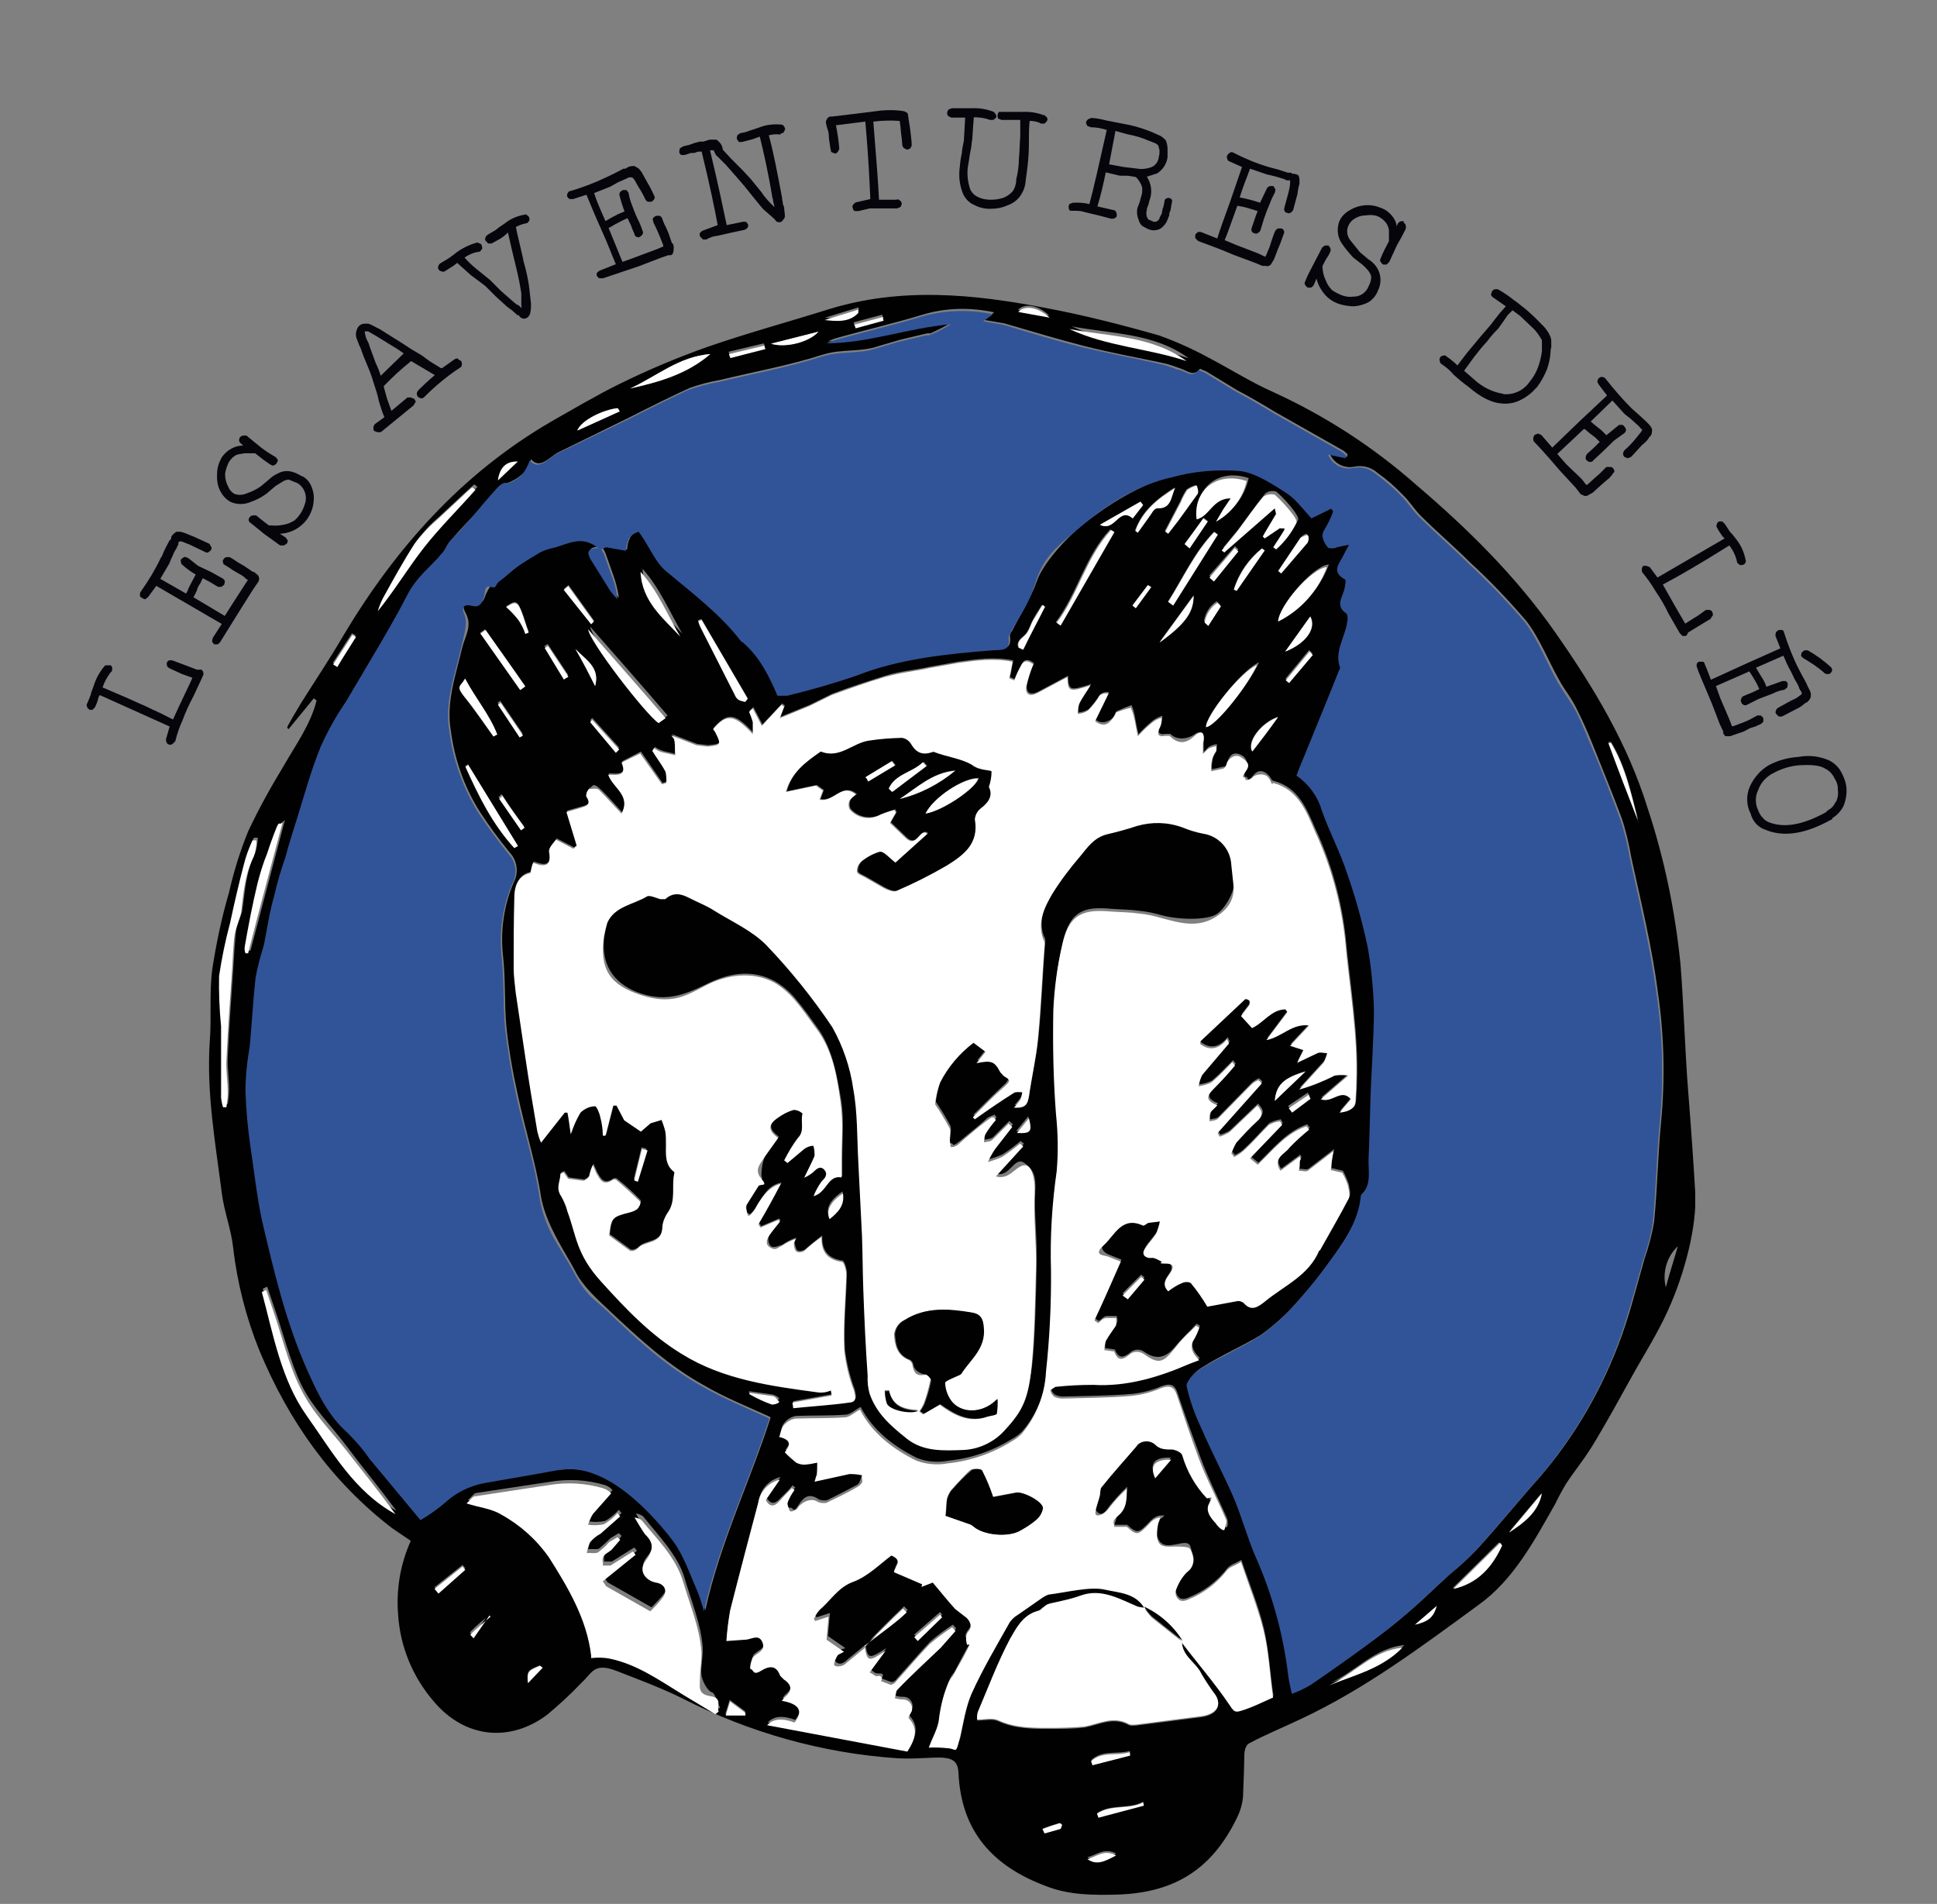 <?xml version="1.0" encoding="UTF-8"?>
<svg id="Calque_1" data-name="Calque 1" xmlns="http://www.w3.org/2000/svg" xmlns:xlink="http://www.w3.org/1999/xlink" viewBox="0 0 58 57">
  <rect x="0" y="0" width="58" height="57" fill="#808080" stroke="none"/>
  <defs>
    <style>
      .cls-1 {
        fill: #fff;
      }

      .cls-2 {
        fill: #315498;
      }

      .cls-3 {
        fill: #05050b;
      }

      .cls-4 {
        clip-path: url(#clippath);
      }

      .cls-5 {
        fill: none;
      }

      .cls-6 {
        fill: #010101;
      }
    </style>
    <clipPath id="clippath">
      <rect class="cls-5" x="6.26" y="8.82" width="44.5" height="47.91"/>
    </clipPath>
  </defs>
  <g class="cls-4">
    <g>
      <path class="cls-6" d="m9.41,20.89l-.77.94s-.02-.02-.04-.04.27-.5.42-.75c.42-.67.86-1.32,1.26-2.01,1.57-2.63,3.55-4.85,6.21-6.4.67-.38,1.36-.79,2.05-1.13.85-.42,1.73-.79,2.63-1.11,1.21-.42,2.43-.75,3.64-1.13,2.17-.67,4.33-.46,6.5-.04,1.13.21,2.26.5,3.39.82.53.19,1.04.42,1.53.69.63.33,1.26.73,1.92,1.02,1.55.71,2.98,1.64,4.25,2.76,1.55,1.32,2.99,2.74,4.16,4.41s2.18,3.35,2.78,5.29c.5,1.51.82,3.07.98,4.66.1,1.26.13,2.55.23,3.81s.15,2.01.21,3.01-.31,2.43-.82,3.55c-.31.69-.73,1.34-1.11,2.03s-.67,1.21-1.03,1.82-.61.88-.9,1.32c-.12.2-.23.4-.33.61-.63,1.11-1.25,2.28-2.3,3.03-1.71,1.25-3.39,2.51-5.31,3.41-.52.25-1.05.46-1.55.73-.1.04-.15.21-.15.34s-.02.84-.04,1.26c-.02.23-.09.45-.19.65-.73,1.49-1.82,2.22-3.55,2.28-.73.02-1.46.02-2.15-.25-1.59-.59-2.55-1.63-2.63-3.39-.02-.36-.17-.48-.71-.46s-.75.04-1.11.02c-2.25-.15-4.45-.77-6.46-1.8-.63-.31-1.3-.56-1.97-.82s-.73.08-1.02.34c-.33.35-.68.67-1.05.98-1.13.84-2.47.69-3.39-.4-.63-.73-1.01-1.64-1.07-2.61-.06-.76.07-1.51.38-2.2l-.56-.38c-1.82-1.4-3.09-3.2-3.97-5.31-.4-.99-.67-2.04-.79-3.1-.06-.54-.27-1.07-.34-1.63-.19-1.49-.46-2.99-.36-4.52.06-.73-.02-1.48.08-2.2.12-.77.28-1.53.5-2.28.14-.62.33-1.23.57-1.82.32-.68.68-1.33,1.07-1.97.36-.63.8-1.23.98-1.95l-.08-.06m24.88,27.22h-.21c-.56-.23-1.09-.56-1.72-.33-.31.11-.65.15-.96.25s-.19.19-.33.21c-.44.13-.63.52-.82.84-.36.71-.65,1.46-.96,2.18-.02.07-.03.15-.02.23.23,0,.46-.06.63.02.5.23,1.02.23,1.55.23.35,0,.69,0,1.03-.04.44-.08.86-.33,1.32-.08.06.04.15.02.23.02l1.94-.25c.46-.06.63-.33.44-.63-.15-.21-.29-.43-.42-.65-.17-.34-.61-.54-.59-1.02.48.63,1,1.23,1.44,1.88.15.25.31.17.46.13s.5-.21.84-.36c-.1-.65-.13-1.36-.29-2.03s-.44-1.34-.67-2.03c-.19.11-.34.15-.42.25-.3.39-.71.7-1.17.88-.08.04-.21.06-.27,0-.07-.06-.11-.15-.1-.25.07-.21.19-.41.34-.57.33-.23.15-.48.1-.69s-.31-.1-.46-.08-.38.08-.5-.15-.29-.38.02-.59.02-.1.04-.13c-.11.01-.21.07-.29.15-.38.4-.4.4-.71.13h-.38c.04-.11.06-.29.13-.34s.25-.5.25-.8c-.19.18-.37.38-.54.59-.13.19-.25.33-.4.11s.1-.33.13-.48,0-.21.06-.27c.34-.42.71-.82,1.05-1.23.13-.16.38-.19.54-.05,0,0,.01,0,.02.01.17.19.34.15.54.15s.25.1.27.17c.13.48.38.92.73,1.28.04.04.1.11.08.15s.1.44.21.63.15.1.25.15.08-.21.04-.29c-.27-.61-.57-1.21-.8-1.84s-.46-1.25-.67-1.88c-.08-.25-.21-.31-.48-.21-.28.12-.58.2-.88.23-.69.06-1.38.06-2.07.08-.09,0-.17-.02-.25-.06-.06-.05-.1-.12-.11-.19l.15-.1c.38-.04.75-.06,1.13-.06,1.02.06,1.97-.23,2.89-.63l.29-.11q-.36-.34-.15-.63c.06-.11.11-.23.15-.34l-.1-.06c-.21.23-.44.44-.63.67s-.48.5-.94.17c-.14-.1-.32-.08-.44.04-.23.17-.34.13-.44-.11l-.29-.04c0-.09,0-.18.04-.27.08-.15.21-.29.29-.44s.02-.17.02-.25h-.31c-.1.02-.15.1-.23.15l-.11-.08c.27-.57.52-1.15.79-1.76l-.38-.15c-.15-.06-.29-.21-.13-.34s.54-.88,1.17-.59c.04.02.11-.06.17-.08l.34-.04c-.03.12-.07.25-.11.36-.1.17-.25.31-.34.46s-.04.27.19.27.21.06.31.11.1.08.13.06.23.11.11.31-.25.31-.04.52c.13-.1.27-.18.42-.25.08-.04.23-.04.27.02.18.22.34.45.48.69l.92-.17c.06,0,.12.02.17.06.23.27.44.11.63-.04.57-.48,1.32-.79,1.63-1.53h.02c.29-.52.59-1.03.86-1.55.06-.1,0-.29-.02-.4-.05-.13-.1-.26-.17-.38l-.34-.08c0-.19.03-.39.08-.57l-.77.59c-.06.04-.17,0-.27,0,.02-.08.02-.17.02-.25,0-.04.04-.08.04-.11l-.04-.06-.57.42c-.25-.4.13-.5.27-.69s.4-.34.59-.54l-.08-.1c-.61.21-1,.71-1.46,1.15l-.23-.19.96-1-.06-.11c-.12.02-.24.06-.34.11-.25.25-.48.52-.73.75-.09.09-.19.16-.31.21-.01-.04-.04-.07-.08-.1.04-.11.09-.22.15-.33.19-.21.4-.44.61-.63s.21-.27.02-.48l-.84.8c-.09.06-.19.1-.29.13l-.06-.11,1.32-1.48s-.06-.06-.1-.1c-.08.03-.15.08-.21.13l-1,1.02c-.06.06-.17.06-.25.08-.01-.08,0-.17.02-.25.04-.08.13-.13.21-.23-.4-.15-.27-.33-.08-.52s.42-.44.61-.67l-.08-.1c-.21.21-.4.42-.63.61-.12.06-.25.1-.38.11.02-.12.06-.24.11-.34l.8-.94-.06-.13c-.25.31-.52.36-.8.15,0-.02-.02-.08,0-.08l1.34-1.26s.1,0,.13.04c.02.04.02.09,0,.13l-.25.33.33.36c.34-.15.57-.56,1-.56l.06.08-.63.84c.48-.1.77-.5,1.28-.44l-.57.61.4.13-.19.38c.21-.1.4-.21.61-.29s.19,0,.29,0c-.03.1-.07.2-.11.29l-.73.8c.37-.11.73-.25,1.07-.42.13-.02.27-.02.4,0l-.82.71c.34.13.61-.34.9,0l-.34.4c.42-.04.46-.08.48-.38s.02-.31.02-.46c.06-1.48-.21-2.93-.34-4.39-.13-1.11-.43-2.19-.9-3.2-.25-.57-.5-1.25-1.25-1.44-.04,0-.08-.06-.1-.1s-.27-.36-.5-.08-.15.04-.23.06-.04-.17,0-.21.08-.33-.13-.44-.34-.04-.42.17-.06.15-.11.17l-.36.08c-.01-.1,0-.21.02-.31.02-.1.1-.17.11-.27s.02-.11.02-.17c-.07,0-.14.03-.21.06-.08.04-.11.11-.19.17,0-.1,0-.2,0-.31.06-.23-.13-.33-.25-.23s-.5.25-.75,0h-.13c-.23.04-.27-.06-.15-.27.03-.09.05-.18.04-.27-.1.03-.2.08-.29.15-.15.12-.29.26-.42.4-.06-.23-.08-.38-.11-.54-.02-.11-.05-.22-.1-.33-.14.05-.28.11-.42.17-.06.02-.08.11-.11.17s-.29.29-.54.1l.4-.82c-.09-.03-.19,0-.27.06-.1.16-.22.31-.34.44-.09.06-.2.09-.31.1,0-.1,0-.2.04-.29.1-.19.23-.36.34-.56-.65.21-.67.19-.69-.25l-.9.48c-.23.11-.36.04-.33-.21.05-.22.12-.44.21-.65-.15-.11-.29-.15-.38.06-.08.14-.14.28-.19.42l-.15-.06c.04-.15.06-.31.1-.5-.56-.11-1.09-.04-1.65.04l-.84.15c-.44.1-.9.13-1.34.27s-1.07.34-1.59.54l-.67.33-.88.36c.08-.19.1-.27.13-.34l-.08-.06-.59.63-.27-.52-.11.1c.05.1.09.2.11.31,0,.12,0,.24,0,.36-.56-.61-.79-.61-1.19-.15l.06.08c.19.38.19.4-.23.44l-.33-.04-.75-.29c.06.1.1.13.1.19,0,.13,0,.27,0,.4l-.34-.08c-.1-.03-.19-.07-.27-.13l-.06.08c.13.21.29.42.4.63.03.11.03.22.02.33l-.13.04-.65-.94-.56.29c.17.4-.11.38-.4.36.13.4.69.61.4,1.17-.25-.27-.44-.5-.67-.71s-.21-.04-.31-.02c-.05.06-.08.13-.08.21.19.29-.04.31-.21.36l-.38.11.31,1.02s-.07.04-.1.08l-.52-.27c-.08.11-.23.25-.21.36.08.46-.15.46-.48.33-.03.1-.06.2-.08.31-.31.06-.48.31-.48.73-.02.71-.02,1.42-.02,2.13,0,.23.04.48.06.71l.29,1.95c.11.75.23,1.48.36,2.22.03.11.07.22.11.33l.71-.9h.08c.04.19.06.4.1.65.07-.23.17-.45.29-.65.12-.12.28-.18.44-.19.04,0,.13.19.15.31.04.19.07.38.08.57h.08l.23-.9h.1l.23.44.5.34.29-.25.33-.1c.05.11.09.23.11.34.02.13.02.26.02.38,0,.31-.04.61.25.84v.04c-.1.38.06.8-.19,1.17-.1.14-.16.31-.17.48-.04.48-.52.36-.73.59-.04.04-.1.06-.15.08h-.08l-.63-.46c.06-.52.1-.56.61-.69.08-.01.16-.04.23-.1.06-.06.11-.19.08-.23-.22-.23-.45-.44-.69-.63-.04-.04-.11-.04-.15,0-.27.17-.36-.04-.46-.21l-.11-.25c-.05.11-.09.23-.11.34-.04.06-.1.11-.17.13l-.46-.06-.13-.19-.1.04c0,.23-.15.42.02.67.09.14.15.3.19.46.27.73.44,1.48,1,2.09s1.49,1.61,2.43,2.18c1.25.77,2.68.96,4.1,1.15.12,0,.25-.01.36-.06,0,.06.02.1.02.15l-1.17.21c0,.06.02.11.02.17.57-.06,1.13-.1,1.69-.17.23-.02.17-.19.13-.36-.14-.38-.24-.78-.29-1.19-.04-.77.04-1.51.06-2.28,0-.13-.08-.38-.13-.38-.42-.06-.63-.29-.61-.75-.18.13-.35.27-.52.42-.06.04-.19.06-.23.02s-.06-.15-.08-.23.04-.1.06-.15c-.15.05-.29.12-.42.21-.11.04-.25.1-.33.06s-.15-.25-.04-.38.21-.27.31-.4l-.04-.06-.54.23-.06-.1c.23-.38.44-.77.67-1.21-.5.11-.57.52-.8.8s-.13.08-.19.13-.08-.21-.04-.29l.36-.57c.06-.08.11-.21.08-.23s0-.46.11-.65l.4-.56c-.31-.23-.31-.4,0-.61.14-.1.29-.18.46-.23.1,0,.19.05.27.11-.08.25.08.52-.15.75-.16.21-.29.43-.4.67l.1.06.5-.42c.08-.05.17-.08.27-.1.03.1.04.2.04.31-.08.19-.17.38-.31.65.09-.04.17-.09.25-.15.1-.08.17-.27.34-.1s.06.25-.08.38c-.09.13-.17.27-.23.42.4-.1.42-.63.84-.56v-.57c0-.59.06-1.17-.04-1.74s-.23-1.48-.69-2.11c-.21-.29-.4-.57-.63-.84-.18-.23-.4-.42-.65-.57-.67-.36-1.34-.27-2.05.08s-1.23.52-1.95.29-1.25-.77-1.11-1.74c.02-.14.05-.28.1-.42.23-.5.77-.54,1.19-.79.08-.06.27.04.4.08h.15c.23-.21.46-.17.71-.04s.52.23.75.38c.54.33,1.13.59,1.55,1.02.74.75,1.4,1.56,1.99,2.43.33.57.54,1.2.63,1.86.13.71.11,1.46.15,2.18l.11,2.2c.02.54.02,1.09.04,1.63.04.86.08,1.71.13,2.57-.01.18,0,.36.06.54.21.59.65.98,1.11,1.34s1.11.36,1.69.34c.5-.02.96-.25,1.28-.63.5-.54.69-1.19.77-1.88s.11-1.94.13-2.91-.08-1.53-.04-2.3c.02-.36-.04-.61-.34-.8s-.42.44-.82.33l.82-.9-.1-.08c-.17.14-.35.28-.54.4-.14.06-.28.11-.42.15.06-.13.13-.26.21-.38l.52-.67-.11-.1-.48.48c-.06.06-.17.06-.25.08-.02-.08,0-.17.04-.25.09-.15.19-.29.31-.42l-.06-.08c-.08.04-.19.06-.25.13s-.54.46-.8.67-.17.04-.25.06-.02-.15-.02-.23.04-.25-.02-.33c-.13-.24-.27-.47-.42-.69.03-.22.08-.44.15-.65.24-.46.58-.87,1-1.19l.36.27-.27.34c.44-.1.54-.06.71.27l.1.11c.19.13.13.23-.04.38s-.59.57-.88.86l.06.06c.38-.27.77-.54,1.17-.79.06-.04.17-.02.25-.02-.01.08-.03.16-.06.23-.06.08-.12.16-.19.23.27.02.4-.04.44-.29.08-.57.21-1.13.27-1.69.1-.98.13-1.94.21-2.91,0-.05,0-.11-.04-.15-.19-.52.04-.96.27-1.36.25-.4.53-.77.84-1.13.21-.27.4-.56.79-.65.3-.07.61-.15.9-.25.45-.13.92-.12,1.36.04.2.08.42.15.63.19.47.07.82.47.84.94l.06.56c.04.29-.27.84-.54,1s-1.07.17-1.63.02c-.21-.06-.43-.11-.65-.13-.27-.04-.56-.04-.84-.06-.79-.08-1.25.04-1.46.98-.15.65-.24,1.31-.27,1.97-.02,1.05,0,2.09.08,3.12.06.57.07,1.14.02,1.71-.14.98-.2,1.96-.17,2.95,0,1.02-.04,2.04-.15,3.05-.03.68-.28,1.34-.73,1.86-.09.09-.19.17-.31.23-.58.36-1.22.58-1.9.65-.31.06-.64.04-.94-.08-.69-.34-1.32-.82-1.69-1.53-.15.08-.29.21-.42.23-.5.04-1.02.02-1.51.04-.13.02-.26.09-.34.19-.1.1-.1.23-.15.36.44.1.29.31.17.46.11.11.22.21.34.31.08.04.16.06.25.06.13,0,.26-.03.38-.06,0,.11-.02.25-.02.38s-.02.08-.06.19l1.05-.23c.13,0,.26,0,.38.04-.06.11-.08.31-.17.36s-.59.31-.9.46c-.08.02-.17.01-.25-.02-.27-.19-.44-.1-.61.17s-.15.06-.25.08-.08-.17-.06-.23c.05-.14.13-.26.21-.38l-.08-.06c-.1.13-.22.25-.34.36-.13.15-.29.27-.44,0l.42-.61c-.34.08-.6.36-.65.71-.29,1.07-.57,2.15-.84,3.22-.06.3-.1.6-.11.9l.56-.04c.17,0,.4-.19.52.08s-.17.31-.29.46c-.05.1-.07.21-.08.33.11.02.25.1.33.06s.46-.15.57.15l.11.11q.38.25.02.54l-.08.1c.54.1.65.31.38.65q-.56-.21-.82.08l4.2.79c.25-.38.33-.69.04-1-.02-.02.04-.11.08-.19.05-.14-.02-.29-.15-.35-.02,0-.05-.02-.08-.02-.09,0-.18,0-.27-.04.04-.08.02-.19.08-.25.42-.44.86-.84,1.3-1.26s.31-.34.44-.5l-.1-.11c-.23.15-.46.32-.67.5-.34.36-.67.75-1,1.11-.04.06-.09.1-.15.11-.11-.03-.21-.07-.31-.11.08-.15.02-.15-.11-.15s-.13-.08-.23-.11l.48-.65c-.52.34-.56.33-.63-.13l.75-.57c.18-.14.35-.28.52-.44l-.11-.11c-.38.36-.77.75-1.13,1.13l-.56.46c-.11.11-.25.19-.36.06s.04-.19.1-.29.1-.06.19-.11l-.52-.36.06-.69-.4.13-.04-.06c.05-.1.1-.19.17-.27.33-.29.54-.67,1-.84s.79-.52,1.15-.79c.38.15.06.36.08.5l.84.36s-.02.04-.02.08l.34-.13c.23.27.44.54.67.79l.27.21c.19.11.29.25.13.46s-.17.25-.04.4.04.11,0,.15-.29.52-.42.77c-.05.06-.09.12-.13.19-.14.34-.24.7-.29,1.07-.02.31-.19.61-.31.9.2-.01.4,0,.59.02.23.02.29-.08.33-.27s.17-.94.36-1.36c.33-.73.75-1.44,1.15-2.15.06-.08.14-.16.23-.21l.69-.48c.07-.06.15-.1.23-.13.56-.08,1.11-.27,1.69-.15s.92.1,1.19.56m-11.25-5.62c-.67-.31-1.34-.57-1.97-.94-1.07-.59-1.95-1.4-2.84-2.24-.38-.36-.8-.73-1.03-1.19s-.9-1.4-1.03-2.28-.48-2.01-.69-3.01c-.15-.68-.27-1.36-.34-2.05-.06-.69-.02-1.42-.1-2.11-.08-.75.03-1.51.33-2.2.15-.29.09-.65-.13-.88-.32-.39-.62-.8-.9-1.23-.46-.73-.75-1.56-.86-2.41-.15-.86.15-1.67.34-2.49.08-.33.31-.65.11-1.02s.08-.33.23-.27.29-.08.34-.23.17-.36.21-.34.19-.13.29-.19.33-.29.52-.42.46-.29.67-.42c.14-.07.3-.13.46-.15.4-.13.82-.36,1.28.02-.34,0-.34.15-.21.36l.56.9c.07.09.15.18.23.27-.03-.24-.09-.47-.17-.69l-.23-.65c-.02-.05-.05-.1-.08-.15.06-.02.11-.08.17-.06l.56.1c0-.12.03-.24.08-.34.05-.1.14-.18.25-.21.06,0,.15.13.21.21s.38.71.65.94c.8.67,1.63,1.26,2.26,2.11l.06.04c.5.42.79,1,1.03,1.59h.29c.69-.19,1.4-.34,2.09-.59,1.3-.52,2.68-.65,4.06-.77.27-.02.54.04.48-.38,0-.06.02-.11.06-.15.25-.5.57-1,.75-1.51s.84-1.26,1.42-1.72,1.65-1.19,2.66-1.42c.66-.18,1.34-.24,2.01-.19.5.04.98.36,1.4.65s.5.48.77.77l.59-.29.06.08c-.07.19-.16.38-.27.56-.13.21-.02.38.11.52s.23,0,.34-.02l.29-.06c-.08.15-.13.23-.17.33s-.36.46.02.69c.06.02.04.19.02.29s-.31.52.06.75c.04.08.04.17.02.25-.06.46-.38.88-.21,1.38l-.04.08c-.31.79-.63,1.55-.94,2.32-.1.27-.21.52-.33.82.36.24.62.6.75,1.02.23.65.56,1.26.77,1.92.25.72.45,1.44.61,2.18.11.61.18,1.24.19,1.86,0,.86-.06,1.71-.1,2.57s-.06,1.26-.06,1.9.11.8-.23,1.11c-.08.82-.57,1.48-1.03,2.11-.34.47-.72.92-1.11,1.34-.28.29-.59.56-.92.79-.57.34-1.19.61-1.74.96-.19.11-.44.38-.42.52.1.45.26.89.46,1.3.29.67.63,1.3.92,1.97s.42,1.21.67,1.8c.51,1.16.85,2.38,1,3.64.02.15.06.29.1.5.2-.07.39-.16.57-.27.8-.56,1.61-1.11,2.38-1.72s1.17-1.03,1.74-1.55c.28-.23.55-.47.8-.73.56-.61,1.09-1.26,1.65-1.9,1.12-1.23,1.99-2.66,2.59-4.22.33-.84.54-1.72.79-2.59.13-.37.23-.75.29-1.13.1-1,.11-1.99.21-2.99.12-1.29.09-2.59-.1-3.87-.17-1.34-.5-2.68-.79-4.01-.07-.4-.16-.8-.29-1.19-.25-.67-.52-1.34-.79-2.01s-.34-.82-.54-1.23-.36-.57-.52-.86c-.34-.59-.59-1.26-1-1.8-.53-.62-1.09-1.21-1.69-1.76-.48-.48-1-.92-1.48-1.4-.19-.19-.34-.44-.54-.63-.23-.24-.48-.46-.75-.65-.19-.17-.44-.24-.69-.19-.31.07-.63-.1-.75-.4l.52.11s.02-.06.02-.08l-.11-.1-2.03-1.15c-.38-.23-.77-.46-1.17-.67l-.92-.56-.19-.08c-.19.25-.38.06-.56,0s-.34-.13-.54-.17c-.79-.17-1.59-.31-2.4-.52s-1.57-.44-2.36-.67l-.59-.1.29-.23c-.7-.15-1.42-.14-2.11.06-.88.27-1.8.48-2.68.73l-.19.08c1.28-.02,2.47-.48,3.72-.57-.21.12-.43.23-.65.33h-.1l-.8.19-.65.19c-.54.19-1.09.08-1.65.25-1.02.33-2.09.52-3.12.77-.3.05-.59.13-.88.23-.59.27-1.19.57-1.76.86l-2.18,1.07c-.29.15-.54.52-.82.21-.05.14-.12.28-.21.4-.11.1-.23.19-.36.25-.13.08-.31.08-.4.17s-.46.56-.71.82c-.25.27-.46.48-.67.73s-.17.29-.27.4c-.36.44-.8.79-1.07,1.3s-.69,1.25-1.05,1.86l-.77,1.3c-.29.43-.54.87-.75,1.34-.27.65-.46,1.34-.67,2.03s-.27.84-.38,1.26c-.14.38-.25.77-.34,1.17-.13.48-.21.98-.31,1.48-.1.32-.18.65-.25.98-.08.67-.11,1.36-.17,2.03-.08.46-.13.92-.13,1.38.02.55.07,1.1.15,1.65.11.73.19,1.48.34,2.18.36,1.53.71,3.05,1.36,4.5.31.69.61,1.36,1.21,1.88.24.23.46.49.65.77l1.53,1.84c.26-.15.5-.32.73-.52.33-.31.74-.51,1.19-.59l1.67-.29c.67-.11,1.28-.17,1.95.17s1.46,1.11,2.01,1.84.5.98.73,1.49c.08.21.15.42.21.63.44-2.01,1.34-3.85,1.95-5.75m-5.33,7.07c.19-.02.39-.02.57.02.8.19,1.48.65,2.17,1.07l.98.59.1-.08c-.08-.15-.15-.44-.25-.46s-.29-.31-.31-.54.06-.56.04-.82c-.06-.71-.34-1.36-.54-2.05s-.79-1.28-1.25-1.86c-.06-.04-.14-.07-.21-.08.09.17.2.34.31.5.27.27.25.52.02.8s-.13.61.31.65.36.23.21.44c-.12.15-.25.29-.38.42l-1.32-.75-.1-.15.98-.79s-.04-.07-.08-.1l-.67.42h-.23c0-.1-.02-.21.02-.27s.17-.13.25-.21c.09-.09.18-.18.25-.29l-.08-.08-.25.15c-.11.11-.22.21-.34.31-.1.04-.21,0-.33.02.02-.11.05-.22.1-.33.09-.09.19-.17.31-.23l.59-.52-.08-.1c-.12.13-.25.24-.4.33-.16.04-.32.04-.48.02.04-.12.09-.23.15-.33l.54-.61c-.06-.07-.14-.12-.23-.15-.53-.16-1.09-.19-1.63-.1l-2.24.34c-.06.02-.11.11-.23.21.4.13.75.15,1.05.34.56.32,1.05.76,1.42,1.28.57.9,1.13,1.84,1.26,2.93m-9.74-10.94l-.13.06c.34,1.26.56,2.61,1.34,3.7s1.44,2.28,2.66,2.95c-.48-.65-1-1.28-1.48-1.92s-1.03-1.17-1.36-1.84-.57-1.63-.86-2.45l-.17-.5m-.29-13.44h-.11c-.1.22-.19.45-.25.69-.15.59-.29,1.17-.42,1.78-.14.52-.25,1.05-.33,1.59,0,.51,0,1.01.06,1.51v2.11c0,.1.03.19.06.29h.1c.02-.15.04-.29.04-.44,0-.33-.06-.65-.04-.98.04-.9.11-1.82.17-2.72.02-.34.04-.71.08-1.05s.17-.42.19-.65c.08-.57.11-1.13.38-1.67.05-.15.07-.3.08-.46m30.44-8.8l.1.08c.26-.22.46-.5.61-.8.02-.06-.06-.17-.11-.25-.16-.22-.34-.41-.54-.59-.12-.04-.25-.02-.34.06-.27.33-.52.69-.79,1.05l-.46.56.08.06,1.51-1.32.04.17-.4.67.06.06.46-.31s.08.06.1.1-.19.33-.31.48m-.79-1.99c-.88-.29-1.61.27-1.49,1.15.38-.1.48-.63,1.02-.61l-.23.33-.21.36c.47-.25.81-.7.92-1.23m-23.09.27l-.1-.08-.17.15-.88.82c-.25.21-.47.45-.67.71-.34.54-.65,1.09-.96,1.65-.06.12-.11.25-.15.38.5-.61.9-1.28,1.38-1.9s1.03-1.15,1.55-1.74m3.37,4.18c0,.33,1.72,2.57,2.11,2.82l.21-.15c-.77-.9-1.51-1.74-2.32-2.66m-10.25,9.7h.08c.33-1.26.67-2.55,1.03-3.91-.11.1-.17.13-.19.17s-.19.5-.27.75c-.12.29-.21.59-.29.9-.15.61-.27,1.25-.38,1.88-.01.07,0,.14.02.21m24.67-18.69c1.11.52,2.36.57,3.51.96-1.05-.77-2.32-.73-3.51-.96m7.7,7.13c-.44.02-1.44,1.15-1.46,1.63.67-.34,1.2-.92,1.46-1.63m-2.09,2.93c-.48.19-1.55,1.53-1.53,1.86.25,0,1.17-1.11,1.53-1.86m-18.46-2.8c.04.88.67,1.38,1.19,1.94-.38-.65-.67-1.36-1.19-1.94m22.81,32.22c-.88.08-1.46.79-2.2,1.13.77-.31,1.59-.5,2.2-1.13M18.87,11.63c.84-.19,1.69-.42,2.4-1.03-.94.08-1.61.67-2.4,1.03m17.59,4.37l-.11-.08c-.59.61-.94,1.4-1.38,2.09l.15.11,1.34-2.13m-14.16,5l.08-.1-1.38-2.36-.1.04c.02.06.02.13.06.17l1.03,2.03c.03.06.07.11.11.15.06.03.13.05.19.06m-8.28,1.9l-.08.06c.38.86.8,1.72,1.46,2.43l.11-.06-1.49-2.43m17.61-4.25l.11.08,1.61-2.8-.1-.06c-.75.8-.98,1.92-1.63,2.78m13.34,27.62l-.06-.08-1.4,1.38c.75-.17,1.17-.67,1.46-1.3M14.77,22.04l.11-.06c-.23-.59-.65-1.07-.96-1.67-.15.25-.15.38,0,.57s.57.77.84,1.15m20.12-6.13l.08.06.31-.4.57-.79c.04-.06,0-.17-.02-.25-.1.02-.2.07-.29.13-.08.12-.14.24-.19.36l-.46.88m-19.32,4.75l.15-.11c-.38-.57-.79-1.13-1.19-1.69l-.15.11,1.19,1.69m18.42-4.77l.08.06.33-.46c.08-.1.15-.27.25-.27.44.02.4-.36.54-.61-.52.33-.98.69-1.19,1.28m.73,3.35c.77-.56,1.02-.9,1.02-1.4l-1.02,1.4m14.34,5.37c-.21-.82-.38-1.65-.82-2.38h-.08c.29.79.59,1.57.9,2.36m-10.79-7.49s.07.04.1.08l.79-.92s-.02-.15-.02-.23-.17.04-.19.08l-.67,1m.21,2.41c.63-.25.94-.69.75-1.05l-.75,1.05m.61,12.57c-.65.19-.88.4-.92.88l.92-.88M18.55,12.32l-.06-.1c-.42.04-1.09.36-1.21.67l1.26-.57m18.4,5.33l.08.04.84-1.21-.08-.06c-.4.32-.69.74-.84,1.23m1.32,3.81c-.5.17-.94.75-.77,1.03.25-.33.5-.65.77-1.03m-4.04-6.34l-.08-.1-1.21.69c.46.23.56-.56.98-.19l.31-.4m-11.14-4.83c.44.13,1.15-.06,1.42-.36l-1.42.36m8.2,7.88l-.08-.06c-.1.15-.19.29-.27.44s-.13.36-.27.48-.23.21-.17.36l.13.06c.21-.44.44-.86.65-1.28m13.9,27.71c.44-.29.86-.59.98-1.17l-.98,1.17m4.71-7.34c.13-.48.25-.84.36-1.23-.33.31-.47.78-.36,1.23M17.23,19.43c.21.36.4.73.59,1.11.15-.57-.31-.8-.59-1.11m15.62,34.86s.02.08.04.11l1.36-.36s-.02-.06-.02-.1c-.42.23-.96.06-1.38.34m-15.83-36.76l-.13.11.82,1.03s.06-.04.08-.08l-.77-1.07Zm18.46-1.25l.15.13.54-.8-.13-.1c-.17.27-.36.52-.56.77m-20.32,1.88c.13.12.25.25.36.38.09.13.16.27.21.42l.1-.04c-.08-.21-.13-.42-.21-.61s-.11-.25-.19-.27-.21.1-.27.11m17.52,34.56s.02.08.04.11l1.13-.29s-.02-.06-.02-.1c-.38.11-.82-.04-1.15.27m-19.66-5.16l.11.13.8-.71-.08-.1-.84.67m23.21-30.28l.13.11.73-.9-.1-.1-.77.88m-10.98,18.44c-.38.25-.52.52-.4.77.25-.19.46-.4.4-.77m6.19-26.22c-.34-.33-.75-.38-.94-.17l.94.17m-12.44,25.84l.11.04c.1-.31.19-.63.27-.94l-.15-.04-.23.94m2.74,16.02h.59v-.08l-.46-.34-.13.42m.71-9.66v.04c.21.12.44.22.67.31.06.02.13-.06.21-.1s-.1-.13-.17-.15l-.71-.1m12.63,1.99c-.5-.02-.65.17-.48.56l.48-.56m-17.33-22.14l-.06.06.77.92.1-.1-.8-.88m14.82,34.1c.29.19.54.06.86-.11-.36-.19-.61.06-.86.11m-15.68-35.32l.13-.08-.61-.92-.1.06.57.94m21.62.04l.1.08.71-.84-.1-.1-.71.86m-23.46,3.45s-.08.06-.1.1l.65.94.11-.08c-.23-.31-.46-.63-.67-.96m21.52-5.67l-.11-.1c-.21.14-.34.35-.38.59l.11.1.38-.59m-26.58,1.74l.13.08.56-.9-.11-.06-.57.88m5.58,2.18l.1-.06-.67-.98-.08.06.65.98m6.27-11.48l.04.11,1.05-.27-.04-.1-1.05.25m2.87-1.02c.36.04.75.08,1.02-.21v-.1l-1,.31m8.91,29.21l.15.11.5-.59-.1-.08-.56.56m-6.23,10.22l.1.11.73-.71-.06-.08-.77.67m-.94-39.4s-.02-.08-.02-.11l-.86.23s.02.08.04.11l.84-.23m12.78,23.29l-.06-.11-.59.4.1.13.56-.42m-24.59,15.47l.04.04c-.21.17-.42.34-.61.54l.1.11.48-.69Zm15.79-14.43c.42.02.46-.04.36-.44l-.36.44M15.5,13.82c-.33-.02-.54.15-.59.56l.59-.56m26.87,34.82c.42-.1.56-.23.65-.56l-.65.56m-7.9-31.07l-.1-.06-.46.61.1.08.46-.63Zm-3.26,37.18l.06.13.46-.13s.06-.07.06-.11c0-.02-.06-.08-.08-.06-.17.05-.34.11-.5.17m-14.97-4.83l-.08-.06c-.38.15-.38.17-.36.52l.44-.46"/>
      <path class="cls-2" d="m23.03,42.49c-.61,1.9-1.51,3.74-1.95,5.75-.06-.21-.13-.43-.21-.63-.23-.52-.4-1.05-.73-1.49s-1.15-1.4-2.01-1.84-1.28-.29-1.95-.17l-1.67.29c-.44.08-.86.29-1.19.59-.23.19-.47.37-.73.52l-1.53-1.84c-.19-.28-.41-.53-.65-.77-.59-.52-.9-1.19-1.21-1.88-.65-1.46-1-2.97-1.36-4.5-.15-.71-.23-1.46-.34-2.18-.08-.55-.13-1.1-.15-1.65,0-.46.05-.92.13-1.38.06-.67.1-1.36.17-2.03.06-.33.15-.66.25-.98.1-.5.17-1,.31-1.48.09-.4.21-.79.34-1.17.11-.42.25-.84.38-1.26s.4-1.38.67-2.03c.21-.47.46-.92.75-1.34l.77-1.3c.36-.61.73-1.23,1.05-1.86s.71-.86,1.07-1.3c.1-.11.15-.29.27-.4s.46-.48.67-.73c.21-.25.46-.56.71-.82s.27-.1.4-.17c.14-.06.26-.14.36-.25.09-.12.16-.26.21-.4.29.31.54-.06.82-.21l2.18-1.05c.57-.29,1.17-.59,1.76-.86.29-.1.58-.18.88-.23,1.03-.25,2.11-.44,3.12-.77.56-.17,1.11-.06,1.65-.25l.65-.19.8-.19h.1c.22-.09.44-.2.65-.33-1.25.1-2.43.56-3.72.57l.19-.08c.88-.25,1.8-.46,2.68-.73.69-.19,1.41-.21,2.11-.06l-.29.21.59.1c.79.23,1.57.48,2.36.67s1.61.34,2.4.52c.19.04.36.13.54.17s.36.25.56,0l.19.08.92.56c.4.21.79.44,1.17.67l2.03,1.15.11.1s-.02.06-.02.08l-.52-.11c.12.3.43.47.75.4.25-.05.5.02.69.19.27.2.52.41.75.65.19.19.34.44.54.63.48.48,1,.92,1.48,1.4.6.55,1.16,1.14,1.69,1.76.4.54.65,1.21.98,1.8.17.29.38.56.54.86s.36.82.54,1.23.54,1.34.79,2.01c.13.39.22.79.29,1.19.29,1.32.61,2.66.79,4.01.19,1.28.22,2.58.1,3.87-.1,1-.11,1.99-.21,2.99-.06.39-.16.76-.29,1.13-.25.86-.46,1.74-.79,2.59-.59,1.55-1.47,2.98-2.59,4.22-.56.63-1.09,1.28-1.65,1.9-.25.26-.52.5-.8.73-.57.52-1.13,1.07-1.74,1.55s-1.57,1.17-2.38,1.72c-.18.11-.37.2-.57.27-.04-.21-.08-.34-.1-.5-.15-1.26-.48-2.48-1-3.64-.25-.59-.42-1.23-.67-1.8s-.63-1.3-.92-1.97c-.2-.42-.36-.85-.46-1.3-.02-.13.23-.4.42-.52.56-.34,1.17-.61,1.74-.96.33-.23.64-.49.92-.79.4-.43.77-.87,1.11-1.34.46-.63.96-1.28,1.03-2.11.34-.31.21-.73.23-1.11s.04-1.26.06-1.9.1-1.71.1-2.57c-.02-.62-.08-1.25-.19-1.86-.16-.74-.36-1.47-.61-2.18-.21-.65-.54-1.26-.77-1.92-.12-.41-.39-.77-.75-1.02.11-.31.23-.56.33-.82.31-.77.63-1.53.94-2.32l.04-.08c-.19-.5.15-.92.21-1.38.02-.08.02-.17-.02-.25-.36-.23-.11-.5-.06-.75s.04-.27-.02-.29c-.38-.23-.13-.46-.02-.69s.1-.17.17-.33l-.29.06c-.11.02-.29.08-.34.02s-.25-.31-.11-.52c.11-.18.2-.36.27-.56l-.06-.08-.59.29c-.27-.29-.48-.59-.77-.77s-.9-.61-1.4-.65c-.68-.05-1.36.01-2.01.19-1.02.23-1.88.77-2.66,1.42s-1.17.94-1.42,1.72-.5,1.02-.75,1.51c-.03.04-.05.1-.06.15.06.42-.21.36-.48.38-1.38.11-2.76.25-4.06.75-.69.24-1.38.44-2.09.61h-.29c-.25-.59-.54-1.17-1.03-1.59l-.06-.04c-.63-.82-1.46-1.44-2.26-2.11-.27-.23-.44-.61-.65-.94s-.15-.21-.21-.21c-.11.04-.2.11-.25.21-.05.11-.07.23-.08.34l-.56-.1c-.06-.02-.11.04-.17.06.03.05.06.1.08.15l.23.65c.09.22.14.45.17.69-.08-.08-.16-.17-.23-.27l-.56-.9c-.13-.21-.13-.36.21-.36-.46-.38-.86-.15-1.28-.02-.16.03-.32.08-.46.15-.21.13-.46.27-.67.42s-.34.29-.52.42-.08.25-.29.19-.15.21-.21.34-.1.29-.34.23-.34.02-.23.27-.04.69-.11,1.02c-.19.82-.5,1.63-.34,2.49.11.86.41,1.68.86,2.41.28.42.58.83.9,1.23.23.23.28.59.13.88-.3.69-.41,1.45-.33,2.2.08.69.04,1.42.1,2.11.08.69.19,1.37.34,2.05.21,1,.54,1.99.69,3.01s.65,1.55,1.03,2.28.65.82,1.03,1.19c.88.84,1.76,1.65,2.84,2.24.63.36,1.3.63,1.97.94"/>
      <path class="cls-1" d="m25.89,49.29c.08.46.11.48.63.13l-.48.65c.1.04.17.13.23.11s.19,0,.11.15l.29.11c.07-.01.13-.05.17-.11.33-.36.65-.75,1-1.11.21-.18.44-.35.67-.5l.1.11-.44.5c-.44.42-.88.82-1.3,1.26-.06.06-.04.17-.08.25.09.03.18.04.27.04.15.01.26.14.25.29,0,.03,0,.05-.02.08-.04.08-.1.17-.08.19.29.31.21.61-.04,1l-4.2-.79q.27-.29.82-.08c.27-.34.15-.56-.38-.65l.08-.1q.36-.29-.02-.54l-.11-.11c-.11-.31-.31-.31-.57-.15s-.21-.04-.33-.06c0-.11.03-.22.08-.33.11-.15.4-.19.29-.46s-.34-.08-.52-.08l-.56.04c.02-.3.06-.6.11-.9.27-1.07.56-2.15.84-3.22.05-.35.31-.63.65-.71l-.42.61c.15.27.31.15.44,0s.23-.25.34-.36l.08.06c-.09.12-.16.25-.21.38-.02.06.04.15.06.23s.23-.02.25-.08.34-.36.61-.17c.08.03.17.04.25.02.31-.15.61-.29.9-.46s.11-.25.17-.36c-.13-.03-.25-.04-.38-.04l-1.05.23c.04-.11.04-.15.06-.19s.02-.27.02-.38c-.13.03-.25.05-.38.06-.09,0-.17-.02-.25-.06-.12-.1-.24-.2-.34-.31.11-.15.27-.36-.17-.46.06-.13.06-.27.15-.36.09-.1.21-.17.34-.19.5-.02,1.02,0,1.51-.04.13-.02.27-.15.42-.23.36.71,1,1.19,1.69,1.53.3.11.63.14.94.08.67-.07,1.32-.29,1.9-.65.11-.06.22-.14.31-.23.44-.52.7-1.18.73-1.86.11-1.01.16-2.03.15-3.05-.03-.99.03-1.97.17-2.95.05-.57.04-1.14-.02-1.71-.08-1.03-.1-2.07-.08-3.12.03-.66.12-1.33.27-1.97.21-.94.67-1.05,1.46-.98.29.02.57.02.84.06.22.02.44.07.65.13.56.15,1.09.31,1.63-.02s.57-.71.54-1l-.06-.56c-.02-.47-.37-.87-.84-.94-.22-.04-.43-.11-.63-.19-.44-.16-.91-.17-1.36-.04-.3.1-.6.18-.9.25-.38.1-.57.38-.79.65-.31.36-.59.73-.84,1.13-.23.4-.46.84-.27,1.36.03.04.04.1.04.15-.08.98-.11,1.94-.21,2.91-.06.56-.19,1.11-.27,1.69-.04.25-.17.31-.44.29.07-.07.13-.15.19-.23.03-.07.05-.15.06-.23-.08,0-.19-.02-.25.02-.4.25-.79.52-1.17.79l-.06-.06c.29-.29.57-.59.88-.86s.23-.25.04-.38l-.1-.11c-.17-.33-.27-.36-.71-.27l.27-.34-.36-.27c-.42.32-.76.72-1,1.19-.08.21-.13.43-.15.65.15.22.29.45.42.69.06.08.02.21.02.33s.02.15.02.23.19,0,.25-.06.52-.46.8-.67.17-.1.25-.13l.06.08c-.11.13-.22.27-.31.42-.04.08-.05.16-.04.25.08-.02.19-.02.25-.08l.48-.48.11.1-.52.67c-.08.12-.15.25-.21.38.14-.04.28-.09.42-.15.19-.12.37-.26.54-.4l.1.08-.82.9c.4.11.56-.27.82-.33s.36.44.34.8c-.04.77.06,1.53.04,2.3s-.04,1.95-.13,2.91-.27,1.34-.77,1.88c-.32.38-.79.61-1.28.63-.57.02-1.19.06-1.69-.34s-.9-.75-1.11-1.34c-.05-.17-.07-.36-.06-.54-.06-.86-.1-1.71-.13-2.57-.02-.54-.02-1.09-.04-1.63l-.11-2.2c-.04-.73-.02-1.48-.15-2.18-.09-.65-.31-1.29-.63-1.86-.59-.88-1.26-1.71-1.99-2.47-.42-.42-1.02-.69-1.55-1.02-.23-.15-.5-.25-.75-.38s-.48-.17-.71.04h-.15c-.13-.04-.33-.13-.4-.08-.42.25-.96.29-1.19.79-.04.14-.07.28-.1.42-.13.98.19,1.44,1.11,1.74s1.36.02,1.95-.29,1.38-.44,2.05-.08c.25.15.47.35.65.57.23.27.42.56.63.84.46.63.59,1.38.69,2.11s.04,1.15.04,1.74v.57c-.42-.08-.44.46-.84.56.06-.15.14-.29.23-.42.13-.13.21-.25.08-.38s-.25.02-.34.1c-.08.06-.16.11-.25.15.13-.27.23-.46.31-.65,0-.1,0-.21-.04-.31-.1.01-.19.04-.27.1l-.5.42-.1-.08c.12-.23.25-.45.4-.65.23-.23.08-.5.15-.75-.07-.07-.17-.11-.27-.11-.17.05-.32.13-.46.23-.31.21-.31.38,0,.61l-.4.56c-.11.19-.34.38-.11.65s-.02.15-.08.23l-.36.57c-.04.08.02.19.04.29s.15-.08.19-.13.31-.69.8-.8c-.23.44-.44.82-.67,1.21l.06.1.54-.23.04.06c-.1.13-.21.25-.31.4s-.13.29.04.38.21-.02.33-.06c.13-.09.27-.16.42-.21-.02.06-.06.1-.06.15s.02.19.08.23.17.02.23-.02c.16-.15.34-.29.52-.42-.02.46.19.69.61.75.06,0,.13.25.13.38-.02.77-.1,1.51-.06,2.28.05.41.14.81.29,1.19.04.17.1.34-.13.36-.56.08-1.11.11-1.69.17,0-.06-.02-.11-.02-.17l1.17-.21c0-.06-.02-.1-.02-.15-.12.05-.24.07-.36.06-1.42-.19-2.86-.38-4.1-1.15-.94-.57-1.69-1.36-2.43-2.18s-.73-1.36-1-2.09c-.04-.16-.11-.32-.19-.46-.17-.25-.02-.44-.02-.67l.1-.04.13.19.46.06c.07-.02.13-.07.17-.13.02-.12.06-.24.11-.34l.11.25c.1.17.19.38.46.21.04-.04.11-.04.15,0,.24.2.47.41.69.63.04.04-.02.17-.08.23-.07.05-.15.08-.23.1-.52.13-.56.17-.61.69l.63.46h.08c.06-.01.11-.04.15-.08.21-.23.69-.11.73-.59,0-.17.07-.34.17-.48.25-.36.1-.79.19-1.17v-.04c-.29-.21-.25-.54-.25-.84,0-.13,0-.26-.02-.38-.03-.12-.07-.23-.11-.34l-.33.1-.29.25-.5-.34-.23-.44h-.1l-.23.9h-.08c0-.19-.03-.39-.08-.57-.02-.11-.11-.31-.15-.31-.17,0-.32.08-.44.19-.12.2-.22.42-.29.65-.04-.25-.06-.46-.1-.65h-.08l-.71.9c-.05-.11-.08-.21-.11-.33-.13-.75-.25-1.48-.36-2.22l-.29-1.95c-.02-.23-.06-.48-.06-.71,0-.71,0-1.42.02-2.13,0-.42.17-.67.48-.73.02-.1.04-.21.08-.31.33.13.56.13.48-.33-.02-.11.13-.25.21-.36l.52.27s.06-.06.1-.08l-.31-1.02.38-.11c.17-.06.4-.08.21-.36,0-.08.02-.15.08-.21.1-.02.25-.04.31.02s.42.44.67.71c.29-.56-.27-.77-.4-1.17.29.02.57.04.4-.36l.56-.27.65.92.13-.04c.01-.11,0-.22-.02-.33-.11-.21-.27-.42-.4-.63l.06-.08c.08.06.17.11.27.13l.36.08c-.02-.13,0-.27-.02-.4s-.04-.1-.1-.19l.75.29.33.04c.42-.04.42-.06.23-.44l-.06-.08c.4-.46.63-.46,1.19.15,0-.12,0-.24,0-.36-.03-.11-.07-.21-.11-.31l.11-.1.27.52.59-.63.08.06c-.04.08-.06.15-.13.34l.88-.36.67-.33c.52-.19,1.05-.38,1.59-.54.54-.15.9-.17,1.34-.27l.84-.15c.56-.08,1.09-.15,1.65-.04-.04.19-.06.34-.1.5l.15.06c.05-.15.12-.29.19-.42.1-.21.23-.17.38-.06-.09.21-.16.43-.21.65-.04.25.1.33.33.21l.9-.48c.02.44.04.46.69.25-.11.19-.25.36-.34.56-.03.09-.04.19-.04.29.11,0,.22-.04.31-.1.13-.13.25-.28.34-.44.07-.06.17-.09.27-.06l-.4.82c.25.19.4.1.54-.1s.06-.15.11-.17c.14-.05.28-.1.42-.13.04.1.08.2.1.31.04.15.06.31.11.54.13-.14.27-.28.42-.4.08-.07.18-.12.29-.15,0,.09,0,.18-.04.27-.11.21-.08.31.15.27h.13c.25.25.48.25.75,0s.31,0,.25.23c0,.1,0,.2,0,.31.08-.06.11-.13.19-.17.07-.03.14-.05.21-.06,0,.06.02.13-.02.17s-.1.17-.11.27c-.03.1-.03.2-.02.31l.36-.08c.06-.02.1-.11.11-.17s.21-.31.42-.17.29.23.13.44,0,.13,0,.21.19,0,.23-.06.38-.17.5.08.06.1.1.1c.75.19,1,.86,1.25,1.44.47,1.01.77,2.09.9,3.2.13,1.46.4,2.91.34,4.39,0,.15-.02.31-.02.46s-.06.34-.48.38l.34-.4c-.29-.34-.56.13-.9,0l.82-.71c-.13-.02-.27-.02-.4,0-.34.17-.7.32-1.07.42l.73-.8c.05-.09.09-.19.11-.29-.1,0-.21-.04-.29,0s-.4.19-.61.29l.19-.38-.4-.13.57-.61c-.52-.06-.8.34-1.28.44l.63-.84-.06-.08c-.42,0-.65.4-1,.56l-.33-.36.25-.33s.02-.09,0-.13c-.04-.04-.11-.06-.13-.04l-1.34,1.26s0,.06,0,.08c.29.21.56.15.8-.15l.06.13-.8.94c-.06.11-.1.22-.11.34.13-.02.26-.05.38-.11.23-.19.42-.4.63-.61l.08.1c-.19.23-.4.46-.61.67s-.33.36.08.52c-.08.1-.17.15-.21.23-.03.08-.03.17-.02.25.08-.02.19-.02.25-.08l1-1.02c.06-.06.13-.1.21-.13.04.04.08.06.1.1l-1.32,1.48.06.11c.1-.03.2-.08.29-.13l.84-.8c.19.21.15.33-.02.48s-.42.42-.61.63c-.06.1-.11.21-.15.33.04.02.06.06.08.1.11-.05.22-.13.31-.21.25-.23.48-.5.73-.75.11-.06.22-.1.34-.11l.06.11-.96,1,.23.19c.46-.44.84-.94,1.46-1.15l.08.1c-.21.17-.41.35-.59.54-.13.19-.52.31-.27.69l.57-.42.04.06s-.04.08-.04.11c0,.08,0,.17-.02.25.1,0,.21.04.27,0l.77-.59c-.04.19-.07.38-.08.57l.34.08c.07.12.13.25.17.38.02.11.08.31.02.4-.27.52-.57,1.03-.86,1.55h-.02c-.31.75-1.05,1.05-1.63,1.53-.19.15-.4.31-.63.04-.05-.04-.11-.06-.17-.06l-.92.17c-.14-.24-.3-.47-.48-.69-.04-.06-.19-.06-.27-.02-.15.06-.29.15-.42.25-.21-.21-.06-.38.04-.52s.19-.31-.11-.31-.08-.04-.13-.06-.21-.13-.31-.11-.33-.06-.19-.27.25-.31.34-.46c.05-.12.09-.24.11-.36l-.34.04c-.06.02-.13.1-.17.08-.63-.29-.84.29-1.17.59s-.02.29.13.34l.38.15c-.27.61-.52,1.19-.79,1.76l.11.08c.08-.06.13-.13.23-.15h.31c0,.08.02.19-.02.25s-.21.29-.29.44c-.03.09-.04.18-.04.27l.29.04c.1.25.21.29.44.11.12-.12.3-.13.44-.04.46.33.59.27.94-.17s.42-.44.63-.67l.1.06c-.04.12-.09.23-.15.34q-.21.29.15.63l-.29.11c-.92.4-1.88.69-2.89.63-.38,0-.76.02-1.13.06l-.15.1c.01.08.06.14.11.19.08.04.16.06.25.06.69-.02,1.38-.02,2.07-.08.3-.03.6-.11.88-.23.27-.1.4-.04.48.21.21.63.42,1.26.65,1.88s.56,1.23.82,1.84c.04.08-.02.19-.04.29s-.21-.08-.25-.15-.38-.34-.21-.63-.04-.11-.08-.15c-.34-.36-.59-.8-.73-1.28-.02-.08-.17-.15-.27-.17s-.36.04-.54-.15c-.16-.14-.4-.13-.54.02,0,0,0,.01-.01.02-.34.4-.71.8-1.05,1.23-.06.06-.04.17-.06.27s-.1.29-.13.48.27.08.4-.11c.16-.21.34-.41.54-.59,0,.31,0,.59-.25.8s-.1.23-.13.34h.38c.31.27.33.27.71-.13.07-.08.18-.14.29-.15-.02.04-.02.11-.04.13s-.1.4-.02.59.31.15.5.15.42,0,.46.08.23.46-.1.69c-.16.16-.27.36-.34.57-.01.09.02.19.1.25.06.06.19.04.27,0,.46-.18.87-.49,1.17-.88.08-.1.23-.13.42-.25.23.69.5,1.36.67,2.03s.19,1.38.29,2.03c-.34.15-.57.27-.84.36s-.31.11-.46-.13c-.44-.65-.96-1.25-1.44-1.88h.02c-.28-.44-.68-.8-1.15-1.02h.02c-.27-.46-.75-.46-1.19-.56s-1.13.08-1.69.15c-.08.03-.16.08-.23.13l-.69.48c-.09.05-.17.13-.23.21-.4.71-.82,1.42-1.15,2.15-.19.42-.25.9-.36,1.36-.11.46-.1.29-.33.27-.2-.02-.4-.03-.59-.02.11-.29.29-.59.31-.9.05-.37.14-.73.29-1.07.04-.07.08-.13.13-.19.13-.25.29-.5.42-.77s.02-.11,0-.15-.08-.27.04-.4.06-.34-.13-.46l-.27-.21c-.23-.25-.44-.52-.67-.79l-.34.13s.02-.06.02-.08l-.84-.36c-.02-.13.31-.34-.08-.5-.36.27-.71.63-1.15.79s-.67.56-1,.84c-.07.08-.13.17-.17.27l.04.06.4-.13-.06.69.52.36c-.1.06-.17.08-.19.11s-.13.23-.1.29.25.06.36-.06l.56-.46-.02.04Zm.9-23.44c-.19-.13-.34-.34-.48-.33-.2.06-.38.16-.54.29-.08.08-.12.18-.11.29.02.08.15.11.25.17l.54.31c.11.06.29.13.38.1.51-.22,1.01-.47,1.49-.75.5-.31.98-.65.84-1.38,0-.14.08-.26.19-.34q.4-.31.23-.65c.05-.14.08-.29.08-.44,0-.04-.21-.04-.33-.08-.1-.03-.19-.07-.27-.13-.34-.19-.75-.23-1.13-.38h-.02c-.31.11-.5.04-.67-.25-.06-.1-.16-.16-.27-.17-.32,0-.64.03-.96.08-.5.06-.88.56-1.46.33-.44.31-.86.61-1.02,1.19l.9-.19.21.15-.1.27c.4.1.65-.52,1.09-.15-.07.05-.14.11-.19.17-.04.09-.04.18,0,.27.22.26.6.34.9.17.14-.06.29-.11.44-.15.02.04.04.06.04.08s-.13.21-.17.31l.48.46c.31.27.36-.23.59-.17l.04.04-1,.9m.77,16.39l.1.08.5-.29c.42.31.88.57,1.44.36.1-.02.25-.04.25-.08.03-.15.03-.29.02-.44-.38.4-1,.48-1.34.11-.14-.16-.23-.38-.23-.59,0-.06.25-.13.38-.21s.11-.04.13-.08c.27-.42.71-.75.65-1.36-.02-.29-.11-.42-.38-.46-.67-.11-1.36-.17-1.99.23-.16.08-.27.24-.29.42.02.31.08.59.4.75.08.02.14.09.15.17.04.21.11.34.36.29s.19.15.17.19c-.05.23-.11.45-.19.67-.04.08-.08.16-.13.23m.77,3.12l.77.27.08.06c.31.27,1.05.33,1.4.11.16-.08.32-.19.46-.31.11-.09.19-.22.21-.36,0-.19-.59-.5-.8-.46l-.69.13c-.09-.27-.2-.53-.33-.79-.02-.06-.25-.06-.33-.02s-.4.4-.59.61c-.06.08-.11.17-.13.27-.02.13-.02.29-.04.48m-1.71-3.74h-.11c0,.13.02.26.06.38.1.19.69.33.94.21-.46-.02-.79-.15-.88-.61"/>
      <path class="cls-1" d="m35.39,49.1c-.02.48.42.65.59,1.02.13.22.27.43.42.63.19.31.02.57-.44.63l-1.94.25c-.08,0-.17.02-.23-.02-.46-.25-.88,0-1.32.08-.34.03-.69.04-1.03.04-.54,0-1.05,0-1.55-.23-.17-.08-.4-.02-.63-.02-.01-.08,0-.16.02-.23.31-.73.59-1.48.96-2.18.19-.33.38-.71.82-.84.13-.02.21-.17.33-.21s.65-.13.96-.25c.63-.23,1.17.1,1.72.33l.21.04h-.02c.07.1.14.2.23.29l.92.73-.02-.04Z"/>
      <path class="cls-1" d="m17.7,49.56c-.13-1.09-.69-2.03-1.26-2.93-.37-.53-.86-.97-1.42-1.28-.31-.19-.65-.21-1.05-.34.11-.1.17-.19.23-.21l2.24-.34c.54-.09,1.1-.06,1.63.1.09.03.17.08.23.15l-.54.61c-.07.1-.12.21-.15.33.16.02.32.02.48-.02.15-.09.29-.2.4-.33l.08.1-.59.52c-.12.06-.22.15-.31.25-.05.1-.08.21-.1.33.11-.02.23.02.33-.02.12-.09.24-.19.34-.31l.25-.15.08.08-.25.29c-.08.08-.19.11-.25.21s0,.17-.02.27h.23l.67-.42s.06.06.08.1l-.98.79.1.15,1.32.75c.14-.13.27-.27.38-.42.15-.21.04-.4-.21-.44s-.56-.31-.31-.65.25-.54-.02-.8c-.11-.16-.21-.33-.31-.5.07.01.15.04.21.08.46.57,1.02,1.09,1.25,1.86s.48,1.34.54,2.05c.02.29-.04.56-.04.82s-.08.48.31.54.17.31.25.46l-.1.08-.98-.59c-.69-.42-1.36-.9-2.17-1.07-.19-.04-.38-.04-.57-.02"/>
      <path class="cls-1" d="m7.97,38.62l.17.5c.29.82.48,1.69.86,2.45s.88,1.23,1.36,1.84,1,1.26,1.48,1.92c-1.23-.67-1.9-1.88-2.66-2.95s-1-2.43-1.34-3.7l.13-.06"/>
      <path class="cls-1" d="m7.68,25.18c0,.16-.03.31-.08.46-.27.54-.31,1.09-.38,1.67-.04.23-.15.44-.19.65s-.06.71-.08,1.05c-.06.9-.13,1.82-.17,2.72-.02.33.04.65.04.98,0,.15-.02.29-.04.44h-.1c-.03-.09-.05-.19-.06-.29v-2.13c-.05-.5-.07-1.01-.06-1.51.08-.54.19-1.07.33-1.59.13-.61.27-1.21.42-1.78.06-.24.15-.47.25-.69h.11"/>
      <path class="cls-1" d="m38.12,16.39c.11-.15.21-.33.31-.48s-.06-.06-.1-.1l-.46.31-.06-.06.4-.67-.04-.17-1.51,1.32-.08-.06.46-.56c.27-.36.52-.73.79-1.05.1-.07.23-.09.34-.06.2.18.38.38.54.59.06.08.13.19.11.25-.15.31-.36.58-.61.8l-.1-.08"/>
      <path class="cls-1" d="m37.33,14.39c-.11.52-.45.97-.92,1.23l.21-.36.23-.34c-.54,0-.63.54-1.02.63-.11-.88.61-1.44,1.49-1.15"/>
      <path class="cls-1" d="m14.24,14.66c-.52.59-1.07,1.13-1.55,1.74s-.88,1.28-1.38,1.9c.04-.13.09-.26.15-.38.31-.56.61-1.11.96-1.65.2-.26.42-.5.67-.71l.88-.82.17-.15.1.08Z"/>
      <path class="cls-1" d="m17.61,18.84c.8.92,1.55,1.76,2.32,2.66l-.21.15c-.38-.25-2.11-2.49-2.11-2.82"/>
      <path class="cls-1" d="m7.35,28.54c-.03-.07-.03-.14-.02-.21.11-.63.23-1.26.38-1.88.08-.31.17-.61.29-.9.08-.25.17-.5.27-.75.1-.25.08-.08.19-.17-.36,1.36-.71,2.64-1.03,3.91h-.08"/>
      <path class="cls-1" d="m32.02,9.85c1.19.23,2.45.19,3.51.96-1.15-.38-2.4-.44-3.51-.96"/>
      <path class="cls-1" d="m39.73,16.98c-.26.71-.78,1.29-1.46,1.63.02-.48,1.02-1.61,1.46-1.63"/>
      <path class="cls-1" d="m37.64,19.91c-.36.75-1.28,1.86-1.53,1.86-.02-.33,1.05-1.67,1.53-1.86"/>
      <path class="cls-1" d="m19.18,17.12c.52.57.8,1.28,1.19,1.94-.52-.56-1.15-1.05-1.19-1.94"/>
      <path class="cls-1" d="m41.99,49.33c-.61.63-1.44.82-2.2,1.13.75-.34,1.32-1.05,2.2-1.13"/>
      <path class="cls-1" d="m18.87,11.63c.79-.36,1.46-.96,2.4-1.03-.71.61-1.55.84-2.4,1.03"/>
      <path class="cls-1" d="m36.47,16l-1.34,2.13-.15-.11c.44-.69.79-1.48,1.38-2.09l.11.08Z"/>
      <path class="cls-1" d="m22.3,21.01c-.07-.01-.13-.03-.19-.06-.05-.04-.09-.09-.11-.15l-1.03-2.03s-.04-.11-.06-.17l.1-.04,1.38,2.36-.08.1"/>
      <path class="cls-1" d="m14.02,22.9l1.49,2.43-.11.06c-.65-.71-1.07-1.57-1.46-2.43l.08-.06"/>
      <path class="cls-1" d="m31.64,18.65c.65-.86.88-1.97,1.63-2.78l.1.06-1.61,2.8-.11-.08"/>
      <path class="cls-1" d="m44.98,46.27c-.29.63-.71,1.13-1.46,1.3l1.4-1.38.06.08"/>
      <path class="cls-1" d="m14.77,22.04c-.27-.38-.54-.79-.84-1.15s-.15-.33,0-.57c.31.59.73,1.07.96,1.67l-.11.06"/>
      <path class="cls-1" d="m34.9,15.91l.46-.88c.05-.13.12-.25.19-.36.09-.06.18-.11.29-.13.02.08.06.19.02.25l-.57.79-.31.4-.08-.06"/>
      <path class="cls-1" d="m15.58,20.66l-1.19-1.69.15-.11,1.19,1.69-.15.11"/>
      <path class="cls-1" d="m34,15.89c.21-.59.67-.96,1.19-1.28-.13.25-.1.63-.54.61-.1,0-.17.17-.25.27l-.33.46-.08-.06"/>
      <path class="cls-1" d="m34.72,19.24l1.02-1.4c0,.5-.25.84-1.02,1.4"/>
      <path class="cls-1" d="m49.06,24.61c-.31-.79-.61-1.57-.9-2.36h.08c.44.73.61,1.55.82,2.38"/>
      <path class="cls-1" d="m38.27,17.1l.67-1s.11-.06.19-.08.06.19.02.23l-.79.92s-.06-.06-.1-.08"/>
      <path class="cls-1" d="m38.48,19.51l.75-1.05c.19.34-.11.8-.75,1.05"/>
      <path class="cls-1" d="m39.09,32.08l-.92.88c.04-.48.27-.69.92-.88"/>
      <path class="cls-1" d="m18.55,12.32l-1.26.57c.11-.31.79-.63,1.21-.67l.06.1"/>
      <path class="cls-1" d="m36.95,17.65c.15-.48.45-.91.84-1.23l.08.06-.84,1.21-.08-.04"/>
      <path class="cls-1" d="m38.27,21.47c-.27.38-.52.71-.77,1.03-.17-.29.27-.86.77-1.03"/>
      <path class="cls-1" d="m34.23,15.12l-.31.4c-.42-.36-.52.42-.98.19l1.21-.69.08.1"/>
      <path class="cls-1" d="m23.09,10.29l1.42-.36c-.27.31-.98.5-1.42.36"/>
      <path class="cls-1" d="m31.29,18.17c-.21.42-.44.84-.65,1.28l-.13-.06c-.06-.15.02-.23.17-.36s.17-.33.27-.48.17-.29.27-.44l.08.06"/>
      <path class="cls-1" d="m45.19,45.88l.98-1.17c-.11.57-.54.88-.98,1.17"/>
      <path class="cls-1" d="m17.23,19.43c.29.31.75.54.59,1.11-.19-.38-.38-.75-.59-1.11"/>
      <path class="cls-1" d="m25.91,49.29c.36-.38.75-.77,1.13-1.13l.11.11c-.16.16-.34.3-.52.44l-.75.57h.02"/>
      <path class="cls-1" d="m32.85,54.3c.42-.29.96-.11,1.38-.34,0,.04.02.06.02.1l-1.36.36s-.02-.08-.04-.11"/>
      <path class="cls-1" d="m17.01,17.54l.77,1.07s-.06.06-.08.08l-.82-1.03.13-.11"/>
      <path class="cls-1" d="m35.47,16.29l.56-.77.13.1-.54.8-.15-.13"/>
      <path class="cls-1" d="m15.16,18.17c.06-.02.17-.13.27-.11s.15.17.19.27.13.4.21.61l-.1.04c-.05-.15-.12-.29-.21-.42-.11-.14-.23-.27-.36-.38"/>
      <path class="cls-1" d="m32.67,52.73c.33-.31.77-.15,1.15-.27,0,.04.02.06.02.1l-1.13.29s-.02-.08-.04-.11"/>
      <path class="cls-1" d="m13.01,47.57l.84-.67.08.1-.8.71-.11-.13"/>
      <path class="cls-1" d="m36.22,17.29l.75-.88.11.1-.73.9-.13-.11"/>
      <path class="cls-1" d="m25.24,35.73c.06.36-.15.57-.4.77-.11-.25.02-.52.4-.77"/>
      <path class="cls-1" d="m31.43,9.51l-.94-.17c.19-.21.59-.15.94.17"/>
      <path class="cls-1" d="m18.99,35.34l.23-.94.17.04-.29.94-.11-.04Z"/>
      <path class="cls-1" d="m21.73,51.36l.13-.42.46.34v.08h-.59Z"/>
      <path class="cls-1" d="m22.44,41.7l.71.1c.08.02.11.1.17.15s-.15.11-.21.1c-.23-.08-.46-.19-.67-.31v-.04Z"/>
      <path class="cls-1" d="m35.07,43.7l-.48.56c-.17-.38-.02-.57.48-.56"/>
      <path class="cls-1" d="m17.74,21.56l.8.88-.1.1-.77-.92.06-.06"/>
      <path class="cls-1" d="m32.56,55.66c.25-.06.5-.31.86-.11-.33.17-.57.31-.86.11"/>
      <path class="cls-1" d="m16.88,20.34l-.57-.94.1-.06.61.92-.13.08"/>
      <path class="cls-1" d="m38.5,20.37l.71-.86.1.1-.71.84-.1-.08"/>
      <path class="cls-1" d="m15.04,23.82c.21.33.44.65.67.96l-.11.08-.65-.94s.06-.06.1-.1"/>
      <path class="cls-1" d="m36.56,18.15l-.38.59-.11-.1c.04-.24.18-.46.38-.59l.11.1"/>
      <path class="cls-1" d="m9.98,19.89l.57-.88.11.06c-.19.31-.38.59-.56.9l-.13-.08"/>
      <path class="cls-1" d="m15.56,22.08l-.65-.98.08-.06.67.98-.1.06Z"/>
      <path class="cls-1" d="m21.83,10.6l1.05-.25.04.1-1.05.27-.04-.11Z"/>
      <path class="cls-1" d="m24.7,9.58l1-.31v.1c-.27.29-.65.25-1.02.21"/>
      <path class="cls-1" d="m33.61,38.79l.56-.56.1.08-.5.59-.15-.11"/>
      <path class="cls-1" d="m27.38,49.01l.77-.67.06.08-.73.71-.1-.11"/>
      <path class="cls-1" d="m26.46,9.6l-.84.23s-.02-.08-.04-.11l.86-.23s0,.08.02.11"/>
      <path class="cls-1" d="m39.25,32.89l-.56.42-.1-.13.59-.4.06.11Z"/>
      <path class="cls-1" d="m14.66,48.36l-.48.69-.1-.11c.19-.19.4-.36.61-.54l-.04-.04"/>
      <path class="cls-1" d="m30.45,33.92l.36-.44c.1.4.06.46-.36.44"/>
      <path class="cls-1" d="m15.5,13.82l-.59.56c.06-.4.27-.57.59-.56"/>
      <path class="cls-1" d="m42.37,48.64l.65-.56c-.1.33-.23.46-.65.56"/>
      <path class="cls-1" d="m34.47,17.58l-.46.63-.1-.08.46-.61.1.06"/>
      <path class="cls-1" d="m31.22,54.76c.16-.07.33-.12.5-.17.02-.02.1.04.08.06s-.02.11-.06.11l-.46.13-.06-.13"/>
      <path class="cls-1" d="m16.25,49.93l-.44.46c-.02-.34-.02-.36.36-.52l.08.06"/>
      <path class="cls-6" d="m26.79,25.85l1-.9-.04-.04c-.23-.06-.29.44-.59.17l-.48-.46c.04-.1.11-.19.17-.31l-.04-.08c-.15.04-.3.09-.44.15-.3.16-.68.09-.9-.17-.04-.09-.04-.18,0-.27.05-.07.12-.12.19-.17-.44-.36-.69.25-1.09.15l.1-.27-.21-.15-.9.19c.15-.57.57-.88,1.02-1.19.57.23.96-.27,1.46-.33.32-.05.64-.07.96-.08.11.01.21.08.27.17.17.29.36.36.67.25h.02c.38.15.79.19,1.13.38.08.06.17.11.27.13.11.04.33.04.33.08,0,.16-.03.31-.08.46q.17.33-.23.63c-.11.08-.18.21-.19.34.13.73-.34,1.07-.84,1.38-.48.28-.98.53-1.49.75-.1.04-.27-.04-.38-.1l-.54-.31c-.1-.06-.23-.1-.25-.17,0-.11.04-.21.11-.29.16-.13.34-.23.54-.29.13-.02.29.19.48.33m.92-1.49c.54-.1,1.53-.79,1.57-1.05-.44-.02-1.34.57-1.57,1.05m-.77-.44c.61-.16,1.17-.44,1.65-.84-.67.06-1.13.5-1.65.84m.79-.98l-.1-.11c-.31.31-.82.34-1.02.79l.1.1,1.02-.77m-.94-.02l-.1-.13-.79.48s.06.08.08.13l.8-.48"/>
      <path class="cls-6" d="m27.56,42.24c.05-.07.1-.15.13-.23.08-.22.15-.44.19-.67.02-.04-.11-.19-.17-.19s-.33-.08-.36-.29c-.01-.08-.07-.15-.15-.17-.33-.15-.38-.44-.4-.75.02-.18.12-.34.29-.42.63-.4,1.32-.34,1.99-.23.27.04.36.17.38.46.06.61-.38.94-.65,1.34-.02.06-.08.08-.13.1s-.38.15-.38.21c.01.22.09.43.23.59.34.36.96.29,1.34-.11.01.15,0,.3-.02.44,0,.04-.15.06-.25.08-.56.21-1.02-.06-1.44-.36l-.5.29-.1-.08"/>
      <path class="cls-6" d="m28.32,45.37c.02-.19.02-.34.04-.48.03-.1.07-.19.13-.27.19-.22.39-.42.61-.61.06-.04.29-.04.31.02.13.25.24.52.33.79l.69-.13c.21-.04.8.27.8.46-.02.14-.1.27-.21.36-.14.12-.3.22-.46.31-.34.21-1.09.15-1.4-.11l-.08-.06-.77-.27"/>
      <path class="cls-6" d="m35.41,49.12l-.92-.73c-.09-.09-.16-.18-.23-.29.47.22.87.57,1.15,1.02"/>
      <path class="cls-6" d="m26.62,41.63c.1.46.42.59.88.61-.25.11-.84-.02-.94-.21-.04-.12-.06-.25-.06-.38h.11"/>
      <path class="cls-1" d="m27.71,24.36c.23-.48,1.13-1.07,1.57-1.05-.04.27-1.03.96-1.57,1.05"/>
      <path class="cls-1" d="m26.94,23.92c.52-.34.98-.79,1.65-.84-.48.4-1.04.69-1.65.84"/>
      <path class="cls-1" d="m27.73,22.94l-1.02.77-.1-.1c.19-.44.71-.48,1.02-.79l.1.11"/>
      <path class="cls-1" d="m26.79,22.92l-.8.48c-.01-.05-.04-.1-.08-.13l.79-.48.1.13"/>
    </g>
  </g>
  <path class="cls-3" d="m6.01,20.05h-.11l-.34-.13-.4-.15h-.1c-.06.03-.08.09-.06.15,0,0,0,0,0,0,0,.04.04.06.06.08l.13.06.13.06.13.06.31.11c-.02.06-.1.23-.25.54s-.25.54-.33.71c-.4-.21-1.11-.54-2.11-.96.06-.17.14-.32.25-.46.04-.02.04-.06.04-.1,0-.04-.01-.07-.04-.1h-.17c-.15.17-.26.36-.33.57l-.06.17s-.04.09-.04.13c-.03.09-.07.18-.11.27-.02.03-.02.07,0,.1,0,.04.04.06.06.08.04.02.08.02.11,0l.06-.06c.05-.1.09-.2.11-.31l.04-.06,2.09.94-.11.38s0,.07.02.1c.02.04.04.06.08.06.03.02.07,0,.1-.02l.08-.08c.05-.21.12-.42.21-.61.09-.25.2-.49.33-.73.13-.29.23-.48.29-.63.02-.03.02-.07,0-.1,0-.04-.04-.06-.06-.08Z"/>
  <path class="cls-3" d="m7.57,17.12l-.25-.17-.19-.11-.15-.1-.1-.06h-.1s-.08.02-.08.06c-.03.02-.04.06-.02.1,0,.04.02.06.06.08l.1.06.15.1.17.1c.09.04.16.1.23.17h.04l-.11.17-.38.59-.21.33-.94-.56h0c.04-.06.07-.13.1-.19.02-.08.05-.15.1-.21l.08-.17.21.11.25.15h.1l.08-.06s.03-.08.02-.11c0-.03-.03-.06-.06-.08l-.34-.19-.4-.19-.29-.23-.1-.04s-.06.02-.1.06c-.03.02-.04.06-.02.1,0,.03.01.06.04.08.12.11.26.21.4.29l-.1.19-.11.21c-.02.06-.04.12-.08.17l-.77-.44.27-.46s.04-.11.1-.23c.03-.09.08-.17.13-.25,0-.03.02-.06.04-.08v-.06s.02-.04.04-.04h.06l.25.1.44.21s.06.04.1.02l.08-.06s.04-.06.02-.1l-.06-.1-.46-.21-.27-.11-.13-.04h-.13c-.06.04-.12.09-.15.15,0,.03,0,.05-.02.08l-.04.04-.15.29c-.06.13-.08.21-.1.21-.17.36-.38.71-.61,1.03-.02.03-.02.06-.02.1,0,.04.02.06.06.08s.06.04.1.04l.08-.06.25-.34.98.57.98.57-.27.42s-.02.08-.02.11l.06.08h.11s.06-.04.08-.08l.61-.98.36-.57.13-.19.04-.06h0s.02-.05.02-.08c0-.05-.02-.1-.06-.13l-.1-.08Z"/>
  <path class="cls-3" d="m9.04,14.26c-.27-.17-.5-.21-.73-.08-.09.04-.18.1-.25.17l-.25.21c-.13.09-.27.16-.42.21-.11.05-.24.06-.36.02-.1-.05-.17-.14-.21-.25-.06-.11-.08-.24-.08-.36.02-.12.06-.24.11-.34.06-.1.14-.18.25-.23l.21-.04h.33c.15.12.3.24.46.34.04.02.06.04.1.02s.06-.02.08-.06.04-.06.04-.1l-.06-.08c-.15-.09-.3-.18-.44-.29l-.21-.17-.23-.19h-.1s-.06.01-.08.04c-.03.02-.04.06-.04.1,0,.04.02.08.06.1l.06.06c-.1,0-.2.02-.29.06-.15.07-.27.17-.36.31-.08.15-.13.31-.13.48-.01.16.01.33.08.48.07.15.18.28.33.36.19.08.4.08.59,0,.17-.06.33-.14.48-.25l.27-.23.21-.13c.06-.04.12-.06.19-.06l.27.11c.18.12.27.33.23.54-.05.22-.16.42-.33.57-.1.06-.21.11-.33.13-.13.03-.26.03-.38.02h-.06l-.17-.13-.21-.17h-.1s-.06.01-.08.04c-.05.04-.06.11-.02.16.01.01.02.02.04.03l.21.17.21.17.46.33h.1s.06-.02.1-.06c.02-.03.03-.06.02-.1l-.06-.08-.17-.11c.21-.01.42-.08.59-.21.12-.09.22-.2.29-.33.07-.13.12-.27.13-.42.02-.15,0-.3-.06-.44-.05-.14-.15-.26-.29-.33Z"/>
  <path class="cls-3" d="m13.72,10.73s-.06,0-.1.02l-.38.27h-.04l-.13-.08-.21-.13-.23-.17-.29-.17-.29-.19-.67-.42-.25-.13-.1-.04h-.11c-.11,0-.2.07-.23.17-.04.08-.04.17-.02.25l.08.21.06.13c.04.13.11.31.21.54s.15.42.19.54c.05.15.1.3.13.46.05.17.1.34.17.5l-.29.21s-.04.06-.04.1c0,.03,0,.07.02.1l.1.04h.1l.98-.8s.04-.06.06-.1-.02-.06-.04-.1l-.1-.04h-.1l-.48.4-.13-.36c-.06-.23-.1-.34-.1-.38.26-.27.53-.52.82-.75l.71.42c-.17.14-.34.3-.5.46-.02.03-.04.06-.04.1,0,.04.02.06.04.1l.1.04s.08-.02.1-.06c.32-.32.67-.61,1.05-.86.04-.02.06-.05.06-.1,0-.03,0-.07-.02-.1l-.1-.06Zm-2.32.52c-.04-.13-.09-.26-.15-.38l-.19-.52c-.01-.05-.03-.1-.06-.15-.03-.05-.05-.11-.06-.17-.01-.04-.02-.08-.02-.11h.1l.23.13.65.4.19.13-.69.67Z"/>
  <path class="cls-3" d="m15.67,7.78c-.11-.5-.19-.8-.21-.92s-.02-.04-.02-.06c.09-.05.19-.09.29-.11.04,0,.08-.02.1-.06.02-.03.03-.06.02-.1,0-.03-.03-.06-.06-.08-.02-.03-.06-.04-.1-.02-.22.04-.42.13-.59.27l-.15.1-.1.08-.25.15s-.06.04-.06.08c-.02.03-.02.07,0,.1l.08.08h.1l.27-.15.11-.08.11-.1c.02.08.08.38.21.9s.15.69.19.92v.36s.02.05,0,.08c-.04-.05-.09-.09-.15-.11l-.13-.11-.33-.29-.33-.33-.42-.34c-.12-.1-.24-.21-.34-.33.13-.09.27-.15.42-.17.04,0,.06-.02.08-.06.03-.02.04-.06.02-.1,0-.03-.01-.06-.04-.08l-.1-.04c-.22.06-.43.16-.61.29l-.13.1-.11.08-.25.15s-.06.04-.06.08c-.02.03-.02.07,0,.1.01.03.04.05.08.06.04.02.08.02.11,0l.27-.17.1-.08.4.36.44.33.31.31.34.31.15.11.17.15h.04c.02.06.09.1.15.1.1,0,.18-.09.19-.19.02-.08.02-.17.02-.25,0-.04-.02-.15-.04-.36-.03-.32-.1-.63-.19-.94Z"/>
  <path class="cls-3" d="m20.12,7.28l-.1-.29-.08-.19c-.03-.05-.06-.11-.08-.17-.02-.04-.03-.08-.04-.11-.02-.02-.04-.06-.08-.06h-.1s-.06.04-.08.06c-.02.03-.02.07,0,.1,0,.04.02.08.04.11l.08.17.08.19.1.25v.04l-.19.08-.67.25-.36.13c-.1-.23-.23-.57-.42-1.02h.02l.17-.1.21-.11.17-.08.1.21c.03.09.07.18.11.27,0,.04.02.06.06.08.03.02.07.02.1,0,.03-.02.06-.04.08-.08.02-.03.02-.07,0-.1-.04-.12-.09-.25-.15-.36-.08-.17-.13-.31-.17-.42-.05-.12-.08-.24-.1-.36l-.06-.08h-.11s-.06.03-.08.06c-.02.03-.03.06-.02.1.04.16.09.32.15.48l-.19.08-.21.11-.17.1c-.15-.34-.27-.61-.34-.84l.48-.19.23-.13.25-.11.08-.04h.1l.06.06.13.23c.08.12.15.25.21.38.02.02.04.06.08.06h.1s.06-.04.08-.08c.02-.03.02-.07,0-.1-.06-.13-.13-.27-.23-.44l-.15-.27-.08-.1-.13-.08c-.07,0-.14,0-.21.04l-.06.04h-.06l-.29.15-.21.1c-.35.17-.72.31-1.09.42-.04,0-.06.02-.08.06-.02.03-.02.06-.02.1.02.03.04.06.08.08h.1l.4-.13c.1.23.23.57.44,1.03s.34.82.44,1.05l-.48.19s-.06.04-.08.06c-.02.04-.02.08,0,.11.02.02.04.06.08.06h.1l1.07-.36.65-.25.23-.08h.08s.06-.03.06-.06h0s.03-.09.02-.13c.01-.05,0-.11-.02-.15Z"/>
  <path class="cls-3" d="m23.36,4.01l.1-.04s.03-.05.04-.08c.02-.03,0-.07-.02-.1-.01-.03-.04-.05-.08-.06-.22-.02-.44,0-.65.08l-.17.06-.13.04c-.09.04-.19.06-.29.08l-.08.06s-.02.06-.02.1l.06.1h.1l.31-.08.11-.04.11-.04c.11.44.25,1.05.38,1.84.01.02.02.04.02.06,0,.03,0,.07.02.1,0,.04.02.08.02.11-.15-.14-.29-.29-.4-.46l-.31-.38-.25-.27-.33-.33-.25-.27s-.02-.05-.02-.08c-.02-.08-.07-.14-.13-.19-.02-.03-.05-.04-.08-.04h-.17l-.19.06h-.11l-.15.04-.17.06-.17.04-.1.06s-.02.06-.02.1c0,.04.02.08.06.1h.1l.19-.06h.1l.11-.04h.11c.25,1.02.4,1.76.48,2.2l-.46.17s-.06.04-.08.08c0,.03,0,.07.02.1l.08.08h.1c.1-.06.21-.1.33-.11l.44-.1.38-.08s.06-.03.08-.06c.02-.03.03-.06.02-.1l-.06-.08h-.1l-.48.1c-.1-.46-.25-1.21-.5-2.24h.11c.04.08.06.15.1.17l.27.27.29.33.25.29.25.31.31.38.33.29h0l.04.04c.03.07.11.09.18.06.01,0,.02-.01.03-.02l.06-.08s.02-.02.02-.04v-.1s-.02-.11-.02-.19l-.04-.11s0-.08-.02-.11v-.06c-.15-.79-.27-1.42-.4-1.88.12-.03.24-.04.36-.02Z"/>
  <path class="cls-3" d="m27.19,3.49v-.04s0-.06-.04-.08l-.08-.04c-.23-.04-.46-.04-.69-.02l-.8.1-.67.08h-.06s-.06.02-.08.06-.04.06-.04.1.02.13.06.25c.04.11.02.21.04.31s.02.17.04.25,0,.08.04.1l.1.04s.06-.02.08-.06.04-.06.04-.1c-.02-.23-.05-.46-.1-.69l.88-.11c.1,1.09.13,1.86.15,2.32l-.44.1s-.06.04-.08.08c-.02.03-.02.07,0,.1,0,.04.02.06.06.08h.1l.34-.08h.82l.1-.04s.04-.06.04-.1-.02-.08-.06-.1c-.02-.03-.06-.04-.1-.02h-.52c-.02-.46-.08-1.25-.17-2.34.26-.03.52-.04.79-.02.02.12.03.24.04.36.02.13.03.25.04.38.02.04.02.06.06.08s.06.04.1.04l.08-.04s.04-.06.04-.1c0-.1-.02-.23-.04-.42s-.06-.34-.06-.42Z"/>
  <path class="cls-3" d="m31.25,3.45c-.2-.08-.42-.11-.63-.1h-.71s-.04.06-.04.1c0,.03,0,.07.02.1l.1.04h.56v.48c-.02.27-.02.5-.04.67,0,.21-.03.42-.08.63,0,.13-.04.26-.11.36-.07.08-.17.15-.27.19-.12.04-.25.06-.38.06-.13,0-.26-.02-.38-.08-.1-.04-.18-.12-.23-.21-.08-.22-.11-.46-.08-.69.02-.1.04-.23.06-.38.03-.13.05-.25.06-.38.02-.04.02-.29.06-.73h0c.16,0,.33.02.48.08h.1s.06-.04.08-.06c.02-.03.02-.07,0-.1l-.06-.08c-.21-.08-.43-.12-.65-.11h-.61l-.1.04s-.04.06-.04.1c0,.04.01.07.04.1l.08.04h.42c-.02.42-.04.65-.04.71-.03.12-.05.24-.06.36-.03.13-.05.27-.06.4-.04.28-.01.56.1.82.07.15.19.27.34.33.15.08.33.12.5.11.16,0,.33-.03.48-.1.15-.05.28-.14.38-.27.1-.14.16-.29.17-.46.02-.17.06-.4.08-.67s.02-.42.02-.69.02-.42.02-.44c.12,0,.24.02.34.08h.1s.06-.04.08-.08c.02-.03.02-.07,0-.1l-.08-.08Z"/>
  <path class="cls-3" d="m35.03,5.92s-.06,0-.1.02-.06.04-.06.08c0,.04-.02.08-.02.11-.01.05-.02.09-.04.13,0,.04-.02.08-.02.13l-.06.11c-.01.06-.05.11-.1.13-.04.02-.08.02-.15-.02l-.1-.04-.04-.08c-.02-.07-.02-.14,0-.21,0-.05.02-.09.04-.13l.04-.15c.09-.23.06-.5-.08-.71l.31-.1c.17-.11.28-.28.31-.48v-.25c0-.09-.02-.19-.06-.27-.05-.05-.11-.1-.17-.13l-.25-.11c-.22-.09-.44-.16-.67-.21l-.67-.13c-.15-.04-.3-.07-.46-.08l-.1.04s-.06.05-.06.1c0,.04.02.06.04.1l.1.04c.16,0,.32.03.48.08-.23,1.03-.4,1.78-.52,2.22-.16-.04-.33-.05-.5-.04l-.1.04s-.03.06-.02.1c0,.04.01.07.04.1h.1c.12,0,.23,0,.34.04l.42.1.38.1s.07,0,.1-.02c.04-.02.06-.04.06-.08s0-.06-.02-.1-.04-.06-.08-.06l-.48-.11c.1-.33.18-.67.25-1.02l.17.04.25.06h.23l.25.04.04.04c.07.08.12.17.15.27.01.1,0,.21-.04.31l-.04.15-.06.15c-.03.13-.01.26.04.38.02.07.06.13.11.17l.15.08c.12.06.26.06.38,0,.09-.06.17-.15.21-.25l.06-.15c0-.05.01-.11.04-.15,0-.04.02-.08.02-.15.01-.03.02-.06.02-.1.02-.03,0-.07-.02-.1-.02,0-.04-.02-.08-.02Zm-.88-.86l-.5-.06-.44-.08.19-1,.36.1c.22.04.43.1.63.19l.21.08.08.06s.03.1.04.15c0,.06,0,.13-.02.19-.01.12-.07.22-.17.29-.12.06-.25.08-.38.08Z"/>
  <path class="cls-3" d="m38.67,5.17h-.11l-.31-.1-.23-.06c-.38-.11-.74-.26-1.09-.44-.03-.02-.07-.02-.1,0-.03.02-.06.04-.08.08-.02.03-.02.07,0,.1,0,.04.02.06.06.08l.38.17-.36,1.05c-.17.48-.31.84-.38,1.09l-.48-.19s-.07-.02-.1,0c-.03.02-.06.04-.08.08v.1s.06.06.08.08.44.15,1.07.42l.67.25.19.08h.1s.05.02.08,0c.04,0,.08-.04.11-.1l.06-.1.11-.29.08-.19.06-.17s.03-.08.04-.11c.02-.03.02-.07,0-.1-.02-.04-.04-.06-.08-.06h-.1s-.06.04-.08.08l-.04.1-.06.17-.06.19-.11.27s-.02.02-.02.04l-.21-.1-.65-.25-.36-.15c.1-.23.21-.57.38-1.03h0l.21.04.21.06.19.06c-.03.07-.06.14-.08.21l-.1.29s-.02.07,0,.1c.02.04.04.06.08.06.03.02.07.02.1,0,.03-.02.06-.04.08-.08l.11-.36c.05-.15.11-.3.17-.44.04-.11.09-.22.15-.33.01-.03.02-.06.02-.1l-.06-.1h-.11s-.06.03-.08.06l-.21.44-.19-.06-.23-.06-.19-.04c.11-.36.23-.63.31-.86l.5.17.25.06.27.08.08.04h.1s0,.04,0,.06c0,.09-.02.18-.04.27l-.13.48s-.02.07,0,.1c.02.04.04.06.08.06.03.02.07.02.1,0,.03-.02.06-.04.08-.08.04-.13.08-.31.13-.48.01-.1.03-.21.06-.31v-.11c0-.05-.01-.11-.04-.15-.06-.03-.13-.04-.19-.04Z"/>
  <path class="cls-3" d="m42.04,6.63s-.07-.02-.1,0c-.04,0-.06.04-.08.06l-.04.08c-.01-.1-.05-.19-.11-.27-.1-.14-.24-.24-.4-.29-.15-.06-.32-.08-.48-.06-.17.02-.32.08-.46.17-.14.09-.25.22-.29.38-.05.2-.02.42.1.59.1.15.22.29.34.42l.27.21c.06.05.12.11.17.17.05.06.08.12.1.19,0,.1-.03.2-.08.29-.07.19-.26.32-.46.31-.12.02-.23,0-.34-.04-.1-.04-.2-.09-.29-.15-.08-.08-.15-.18-.19-.29-.06-.12-.09-.25-.1-.38v-.06l.1-.19c.05-.07.1-.15.13-.23.02-.04.02-.08,0-.11,0-.03-.03-.06-.06-.08h-.1l-.08.06-.13.25-.13.25c-.1.19-.19.36-.25.52-.02.03-.02.07,0,.1.02.03.04.06.08.08h.1s.06-.04.08-.08c.03-.06.05-.13.08-.19.05.21.17.41.33.56.11.1.24.17.38.21.14.04.28.06.42.06.15-.01.31-.06.44-.13.12-.08.22-.2.27-.34.12-.23.1-.52-.06-.73-.06-.08-.14-.16-.23-.21l-.25-.21-.29-.36c-.08-.1-.11-.24-.08-.36.03-.11.1-.21.19-.27.1-.07.22-.11.34-.11.12-.02.25-.02.36.02.11.04.2.12.27.21.04.06.07.14.08.21v.27h0v.06c-.1.19-.19.36-.25.52-.02.03-.02.07,0,.1.02.03.04.06.08.08h.1l.08-.08.23-.5.13-.23.13-.25s.02-.08,0-.11c0-.04-.02-.06-.06-.08Z"/>
  <path class="cls-3" d="m46.03,11.58c.12-.16.21-.33.29-.52.06-.17.1-.35.11-.54,0-.04,0-.08.02-.11v-.23s-.02-.1-.04-.13c-.06-.14-.16-.26-.27-.36-.14-.15-.29-.29-.44-.42l-.29-.23h0l-.06-.04c-.16-.13-.32-.24-.5-.34h-.1s-.08.04-.08.08-.04.06-.02.1c.02.03.04.06.08.08l.36.25-.17.19-.15.19-.13.17-.31.36-.4.48-.29.38c-.1-.1-.21-.19-.33-.27-.02-.03-.06-.04-.1-.02-.03,0-.06.01-.08.04-.02.04-.04.08-.02.1,0,.04.01.07.04.1.14.09.27.2.38.33.14.13.29.25.44.36.36.31.69.48,1,.5.2.02.4-.02.57-.11.18-.09.33-.21.46-.36Zm-1.02.21c-.32-.05-.62-.2-.86-.42l-.31-.27.29-.4c.13-.17.26-.33.4-.48.1-.14.21-.26.33-.38l.15-.21.13-.19.15-.15.23.17.42.4c.08.09.15.18.21.29.02.02.02.05.02.08v.29c-.02.16-.06.31-.11.46-.06.16-.14.31-.25.44-.18.27-.49.41-.8.38Z"/>
  <path class="cls-3" d="m49.37,13.11l.08-.1s.02-.1.02-.15c-.02-.07-.06-.12-.11-.17l-.06-.06-.04-.04-.23-.21-.17-.15c-.28-.28-.54-.58-.79-.9-.02-.02-.05-.04-.08-.04-.03-.02-.07,0-.1.02-.04.02-.04.06-.06.1,0,.03.02.07.04.1l.25.33-.82.77-.82.79-.33-.38-.1-.04-.1.04s-.04.06-.04.1c0,.03,0,.07.02.1.06.06.33.34.77.86l.48.52.13.17.04.04h.02l.08.04s.1,0,.13-.04l.11-.06.23-.21.15-.13.13-.11c.04-.06.08-.08.08-.1s.04-.04.06-.08c0-.04-.01-.07-.04-.1-.02-.04-.06-.04-.1-.04h-.1s-.04.04-.08.08l-.13.13-.15.13-.21.19h-.04l-.13-.17-.46-.44-.27-.31.8-.75h0c.06.02.1.08.17.13l.17.13.13.13-.17.17-.21.19s-.04.06-.04.1c0,.04,0,.08.04.1.02.02.05.04.08.04.04,0,.08,0,.1-.04l.29-.27.34-.33.29-.21s.06-.04.06-.08c.02-.03,0-.07-.02-.1-.02-.03-.04-.06-.08-.08h-.1l-.38.31-.15-.15-.19-.15-.13-.11.65-.63.36.4.19.15.21.19s.04.04.06.06.04.06.06.06h.02s-.02.04-.04.08l-.17.21c-.1.12-.21.24-.33.34-.02.04-.04.06-.04.1,0,.04.01.07.04.1l.1.04.1-.04.33-.36c.07-.05.14-.12.19-.19Z"/>
  <path class="cls-3" d="m51.23,18.5l.06-.08s0-.07-.02-.1c-.01-.03-.04-.05-.08-.06h-.11l-.11.08-.11.08-.13.08-.27.17-.29-.5-.38-.67c.4-.21,1.07-.59,1.99-1.17.11.14.19.3.23.48,0,.04.02.06.06.08.02.03.06.04.1.02.03,0,.06-.01.08-.04.02-.04.04-.08.02-.1-.04-.22-.13-.43-.27-.61l-.1-.13-.1-.11-.15-.23-.08-.08h-.1s-.06.04-.06.08c-.02.03-.02.07,0,.1.05.1.11.19.17.27l.06.06-2.01,1.17-.23-.31-.1-.04h-.1s-.04.06-.04.1c0,.03,0,.07.02.1.14.17.27.35.38.54.15.22.29.45.4.69l.34.59.08.08h.1s.06-.05.06-.1l.31-.19.38-.23Z"/>
  <path class="cls-3" d="m52.62,21.72l.1-.04s.06-.04.08-.08v-.1s-.04-.06-.08-.08h-.1l-.11.06-.15.08-.19.08-.27.1h-.04l-.08-.21-.27-.63-.13-.36,1-.44h0l.11.17.11.19.08.17-.21.1-.27.11s-.06.04-.06.08c-.02.03-.02.07,0,.1,0,.04.04.06.06.08.04.02.08.02.11,0l.34-.17.44-.17c.11-.06.22-.09.34-.11l.08-.06s.02-.06.02-.1c0-.04-.02-.08-.06-.1h-.1l-.48.17c-.02-.07-.05-.13-.08-.19l-.13-.21-.1-.17.82-.36c.07.16.14.33.23.48l.11.23c.05.08.1.16.13.25,0,.02.02.04.04.08l.04.06v.04s-.02.04-.04.04h0c-.07.06-.16.12-.25.15l-.42.23s-.06.04-.06.08c-.02.03-.02.07,0,.1l.08.08h.1l.44-.23c.09-.04.18-.1.25-.17.04-.01.08-.04.11-.08.03-.03.05-.07.06-.11.01-.07,0-.15-.04-.21l-.04-.08s-.02-.02-.02-.04c-.04-.1-.1-.2-.15-.29l-.11-.21c-.18-.35-.32-.72-.44-1.09,0-.04-.02-.06-.06-.08h-.1l-.08.06s-.02.08-.02.11l.15.38-1.03.46-1.05.48c-.1-.27-.17-.44-.19-.48,0-.03-.03-.06-.06-.06h-.11s-.06.03-.06.06h0s-.02.07,0,.1c.02.08.17.44.44,1.07l.25.65.1.21v.06h0l.06.08h.15l.11-.04.29-.1.19-.1.19-.06Z"/>
  <path class="cls-3" d="m53.99,19.7c.22.13.44.27.63.44.02.03.06.04.1.04.04,0,.08,0,.1-.04.05-.04.05-.11.01-.16,0,0,0,0-.01-.01-.21-.19-.44-.36-.69-.5h-.1l-.08.06s-.02.08-.02.11l.06.06Z"/>
  <path class="cls-3" d="m55.29,23.61c-.01-.17-.07-.33-.15-.48-.08-.16-.21-.28-.36-.36-.29-.13-.61-.17-.92-.11-.31.02-.62.1-.9.25-.25.15-.44.37-.56.63-.12.26-.11.57.02.82.03.12.09.22.17.31.08.08.17.14.27.17.54.23,1.19.13,1.95-.29.04-.01.06-.03.06-.06.15-.09.27-.23.34-.38.06-.16.09-.33.08-.5Zm-.33.4c-.04.11-.13.2-.23.25l-.06.06c-.69.38-1.26.48-1.72.29-.07-.03-.13-.08-.17-.13-.06-.06-.1-.13-.13-.21-.1-.2-.1-.43,0-.63.08-.22.25-.4.46-.5.24-.13.5-.21.77-.23.36-.02.61,0,.77.1.12.06.21.15.27.27.07.11.12.23.11.36.02.13,0,.26-.06.38Z"/>
</svg>